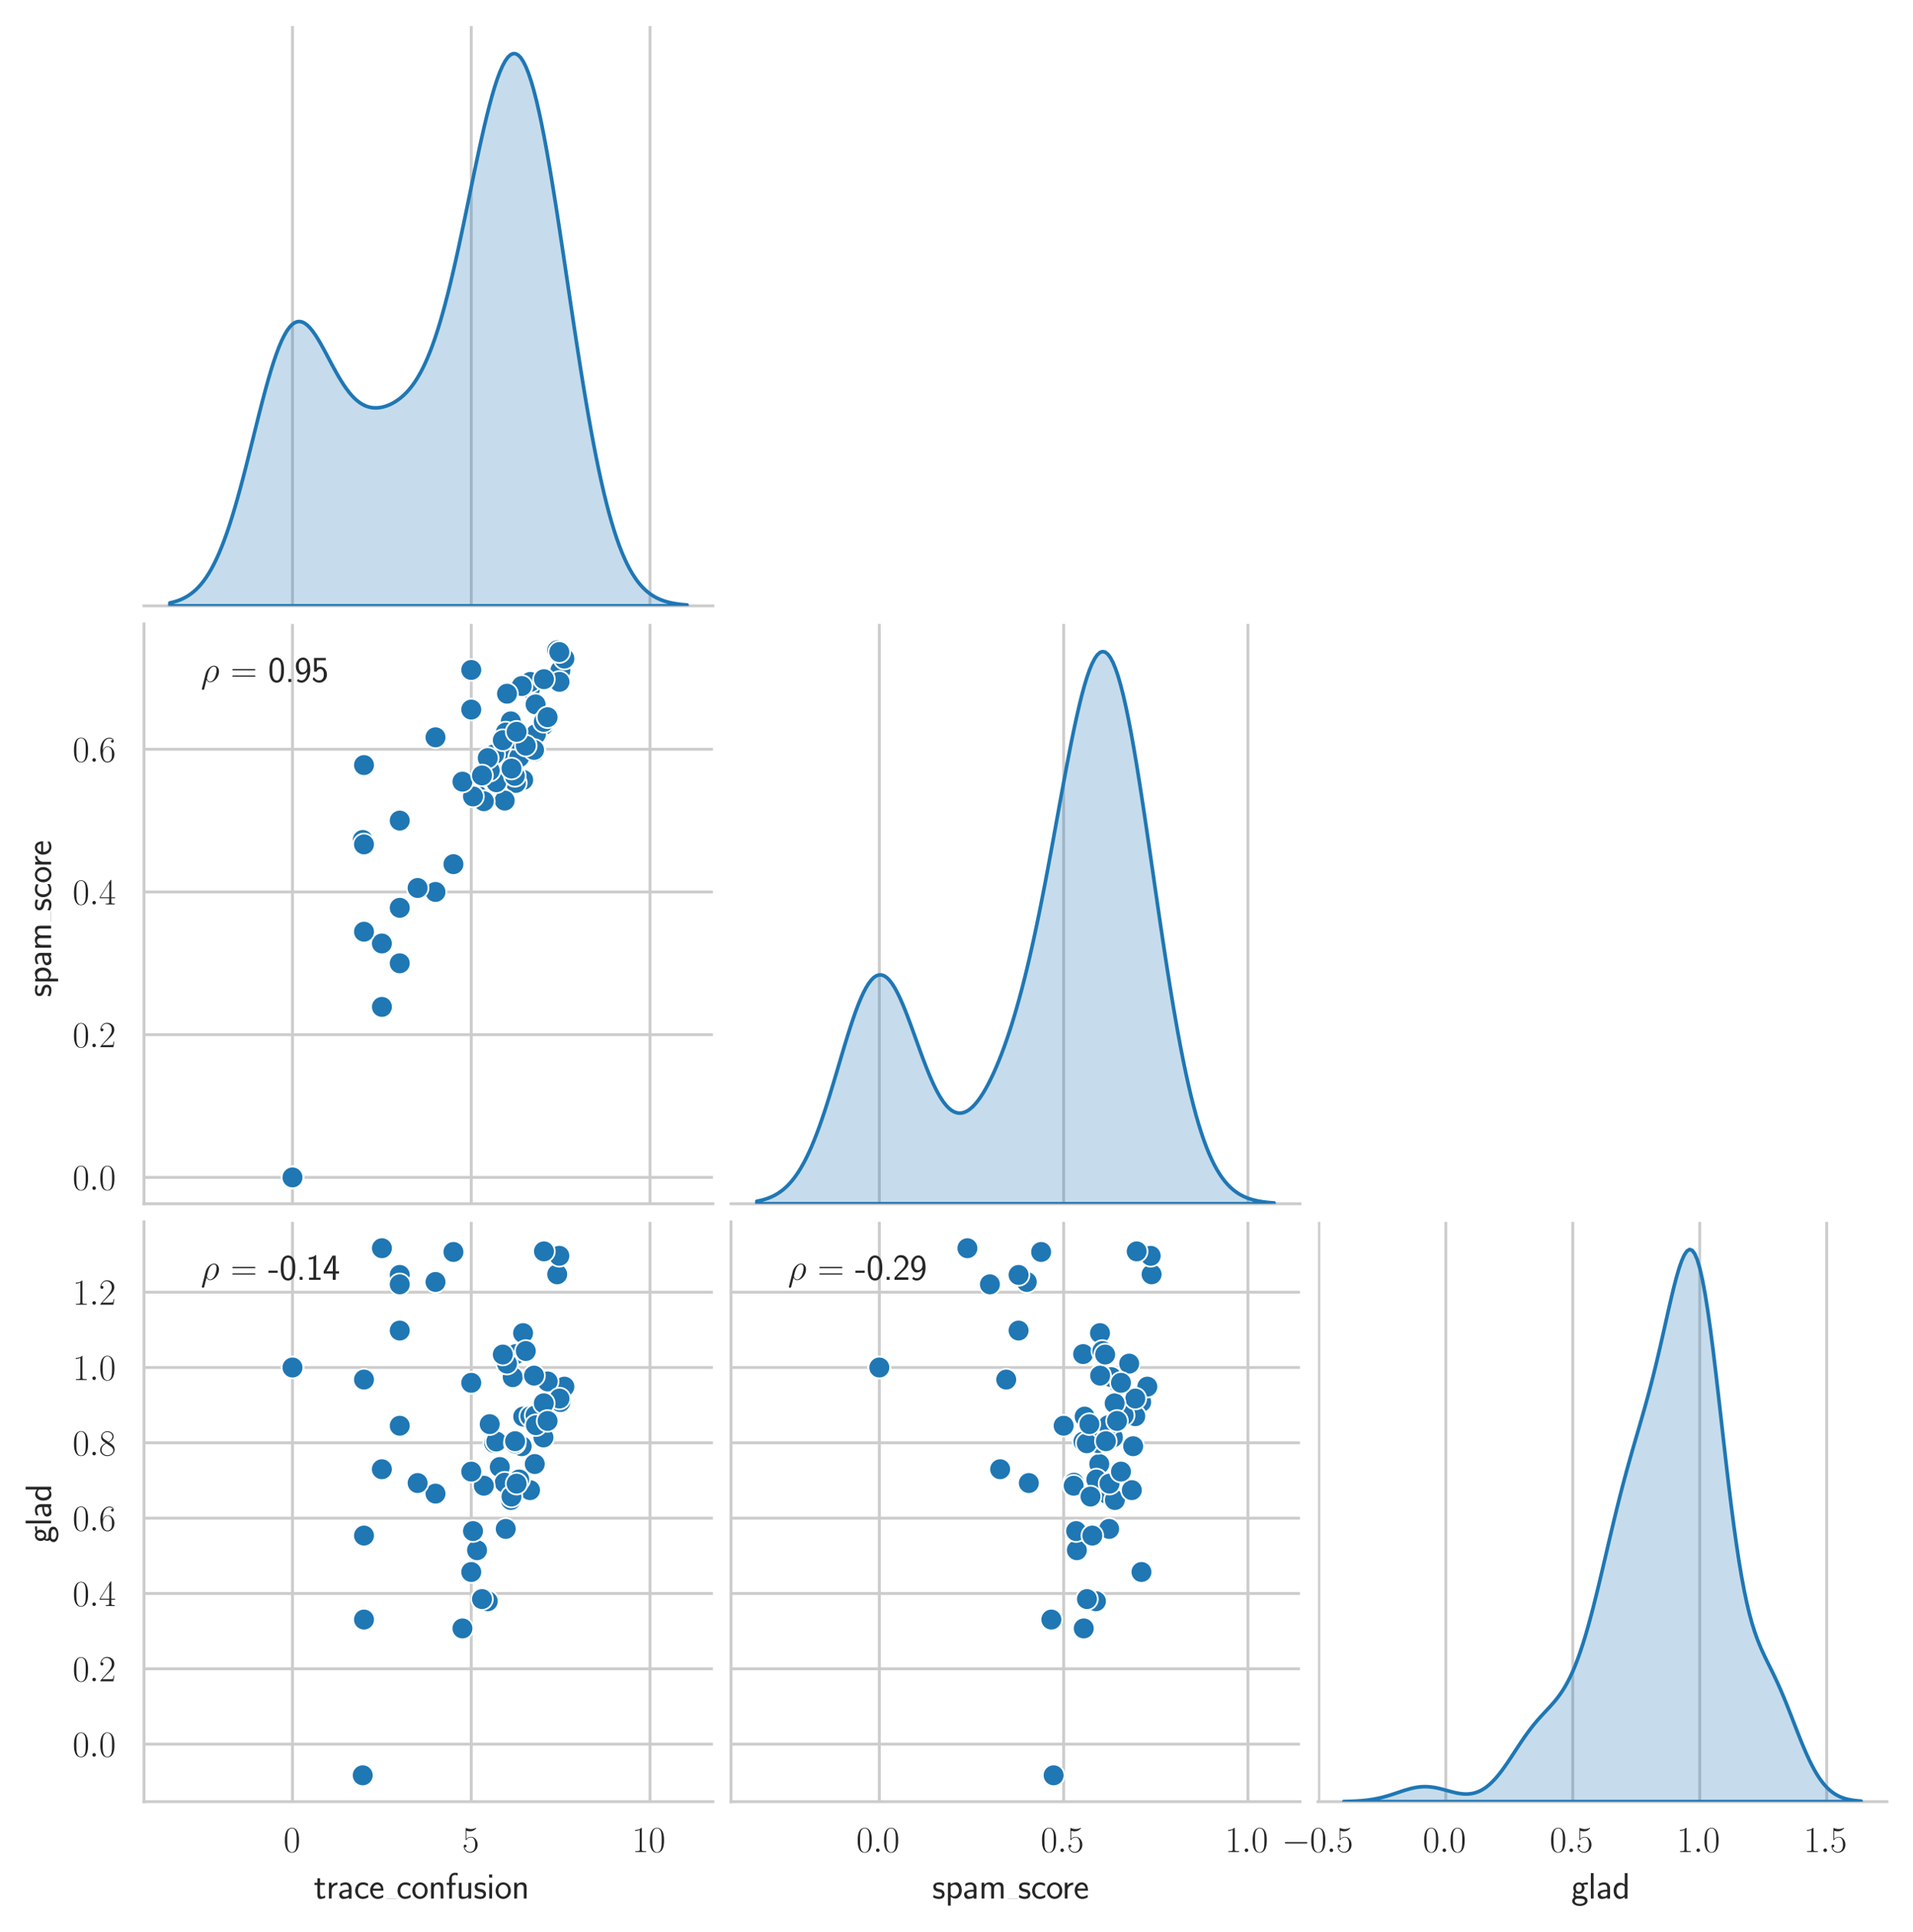 <?xml version="1.0" encoding="utf-8" standalone="no"?>
<!DOCTYPE svg PUBLIC "-//W3C//DTD SVG 1.1//EN"
  "http://www.w3.org/Graphics/SVG/1.1/DTD/svg11.dtd">
<svg xmlns:xlink="http://www.w3.org/1999/xlink" width="528.619pt" height="533.6pt" viewBox="0 0 528.619 533.6" xmlns="http://www.w3.org/2000/svg" version="1.1">
 <defs>
  <style type="text/css">*{stroke-linejoin: round; stroke-linecap: butt}</style>
 </defs>
 <g id="figure_1">
  <g id="patch_1">
   <path d="M 0 533.6 
L 528.619 533.6 
L 528.619 0 
L 0 0 
z
" style="fill: #ffffff"/>
  </g>
  <g id="axes_1">
   <g id="patch_2">
    <path d="M 39.786 167.363 
L 196.997 167.363 
L 196.997 7.2 
L 39.786 7.2 
z
" style="fill: #ffffff"/>
   </g>
   <g id="matplotlib.axis_1">
    <g id="xtick_1">
     <g id="line2d_1">
      <path d="M 80.825 167.363 
L 80.825 7.2 
" clip-path="url(#p51c97c5d38)" style="fill: none; stroke: #cccccc; stroke-width: 0.8; stroke-linecap: round"/>
     </g>
    </g>
    <g id="xtick_2">
     <g id="line2d_2">
      <path d="M 130.221 167.363 
L 130.221 7.2 
" clip-path="url(#p51c97c5d38)" style="fill: none; stroke: #cccccc; stroke-width: 0.8; stroke-linecap: round"/>
     </g>
    </g>
    <g id="xtick_3">
     <g id="line2d_3">
      <path d="M 179.616 167.363 
L 179.616 7.2 
" clip-path="url(#p51c97c5d38)" style="fill: none; stroke: #cccccc; stroke-width: 0.8; stroke-linecap: round"/>
     </g>
    </g>
   </g>
   <g id="patch_3">
    <path d="M 39.786 167.363 
L 196.997 167.363 
" style="fill: none; stroke: #cccccc; stroke-width: 0.8; stroke-linejoin: miter; stroke-linecap: square"/>
   </g>
  </g>
  <g id="axes_2">
   <g id="patch_4">
    <path d="M 39.786 332.526 
L 196.997 332.526 
L 196.997 172.363 
L 39.786 172.363 
z
" style="fill: #ffffff"/>
   </g>
   <g id="matplotlib.axis_2">
    <g id="xtick_4">
     <g id="line2d_4">
      <path d="M 80.825 332.526 
L 80.825 172.363 
" clip-path="url(#pd7d0939060)" style="fill: none; stroke: #cccccc; stroke-width: 0.8; stroke-linecap: round"/>
     </g>
    </g>
    <g id="xtick_5">
     <g id="line2d_5">
      <path d="M 130.221 332.526 
L 130.221 172.363 
" clip-path="url(#pd7d0939060)" style="fill: none; stroke: #cccccc; stroke-width: 0.8; stroke-linecap: round"/>
     </g>
    </g>
    <g id="xtick_6">
     <g id="line2d_6">
      <path d="M 179.616 332.526 
L 179.616 172.363 
" clip-path="url(#pd7d0939060)" style="fill: none; stroke: #cccccc; stroke-width: 0.8; stroke-linecap: round"/>
     </g>
    </g>
   </g>
   <g id="matplotlib.axis_3">
    <g id="ytick_1">
     <g id="line2d_7">
      <path d="M 39.786 325.246 
L 196.997 325.246 
" clip-path="url(#pd7d0939060)" style="fill: none; stroke: #cccccc; stroke-width: 0.8; stroke-linecap: round"/>
     </g>
     <g id="text_1">
      <!-- $\mathdefault{0.0}$ -->
      <g style="fill: #262626" transform="translate(20.056 328.705)scale(0.1 -0.1)">
       <defs>
        <path id="CMR17-30" d="M 2688 2025 
C 2688 2416 2682 3080 2413 3591 
C 2176 4039 1798 4198 1466 4198 
C 1158 4198 768 4058 525 3597 
C 269 3118 243 2524 243 2025 
C 243 1661 250 1106 448 619 
C 723 -39 1216 -128 1466 -128 
C 1760 -128 2208 -7 2470 600 
C 2662 1042 2688 1559 2688 2025 
z
M 1466 -26 
C 1056 -26 813 325 723 812 
C 653 1188 653 1738 653 2096 
C 653 2588 653 2997 736 3387 
C 858 3929 1216 4096 1466 4096 
C 1728 4096 2067 3923 2189 3400 
C 2272 3036 2278 2607 2278 2096 
C 2278 1680 2278 1169 2202 792 
C 2067 95 1690 -26 1466 -26 
z
" transform="scale(0.016)"/>
        <path id="CMMI12-3a" d="M 1178 307 
C 1178 492 1024 619 870 619 
C 685 619 557 466 557 313 
C 557 128 710 0 864 0 
C 1050 0 1178 153 1178 307 
z
" transform="scale(0.016)"/>
       </defs>
       <use xlink:href="#CMR17-30" transform="scale(0.996)"/>
       <use xlink:href="#CMMI12-3a" transform="translate(45.69 0)scale(0.996)"/>
       <use xlink:href="#CMR17-30" transform="translate(72.788 0)scale(0.996)"/>
      </g>
     </g>
    </g>
    <g id="ytick_2">
     <g id="line2d_8">
      <path d="M 39.786 285.819 
L 196.997 285.819 
" clip-path="url(#pd7d0939060)" style="fill: none; stroke: #cccccc; stroke-width: 0.8; stroke-linecap: round"/>
     </g>
     <g id="text_2">
      <!-- $\mathdefault{0.2}$ -->
      <g style="fill: #262626" transform="translate(20.056 289.278)scale(0.1 -0.1)">
       <defs>
        <path id="CMR17-32" d="M 2669 989 
L 2554 989 
C 2490 536 2438 459 2413 420 
C 2381 369 1920 369 1830 369 
L 602 369 
C 832 619 1280 1072 1824 1597 
C 2214 1967 2669 2402 2669 3035 
C 2669 3790 2067 4224 1395 4224 
C 691 4224 262 3604 262 3030 
C 262 2780 448 2748 525 2748 
C 589 2748 781 2787 781 3010 
C 781 3207 614 3264 525 3264 
C 486 3264 448 3258 422 3245 
C 544 3790 915 4058 1306 4058 
C 1862 4058 2227 3617 2227 3035 
C 2227 2479 1901 2000 1536 1584 
L 262 146 
L 262 0 
L 2515 0 
L 2669 989 
z
" transform="scale(0.016)"/>
       </defs>
       <use xlink:href="#CMR17-30" transform="scale(0.996)"/>
       <use xlink:href="#CMMI12-3a" transform="translate(45.69 0)scale(0.996)"/>
       <use xlink:href="#CMR17-32" transform="translate(72.788 0)scale(0.996)"/>
      </g>
     </g>
    </g>
    <g id="ytick_3">
     <g id="line2d_9">
      <path d="M 39.786 246.392 
L 196.997 246.392 
" clip-path="url(#pd7d0939060)" style="fill: none; stroke: #cccccc; stroke-width: 0.8; stroke-linecap: round"/>
     </g>
     <g id="text_3">
      <!-- $\mathdefault{0.4}$ -->
      <g style="fill: #262626" transform="translate(20.056 249.851)scale(0.1 -0.1)">
       <defs>
        <path id="CMR17-34" d="M 2150 4122 
C 2150 4256 2144 4256 2029 4256 
L 128 1254 
L 128 1088 
L 1779 1088 
L 1779 457 
C 1779 224 1766 160 1318 160 
L 1197 160 
L 1197 0 
C 1402 0 1747 0 1965 0 
C 2182 0 2528 0 2733 0 
L 2733 160 
L 2611 160 
C 2163 160 2150 224 2150 457 
L 2150 1088 
L 2803 1088 
L 2803 1254 
L 2150 1254 
L 2150 4122 
z
M 1798 3703 
L 1798 1254 
L 256 1254 
L 1798 3703 
z
" transform="scale(0.016)"/>
       </defs>
       <use xlink:href="#CMR17-30" transform="scale(0.996)"/>
       <use xlink:href="#CMMI12-3a" transform="translate(45.69 0)scale(0.996)"/>
       <use xlink:href="#CMR17-34" transform="translate(72.788 0)scale(0.996)"/>
      </g>
     </g>
    </g>
    <g id="ytick_4">
     <g id="line2d_10">
      <path d="M 39.786 206.965 
L 196.997 206.965 
" clip-path="url(#pd7d0939060)" style="fill: none; stroke: #cccccc; stroke-width: 0.8; stroke-linecap: round"/>
     </g>
     <g id="text_4">
      <!-- $\mathdefault{0.6}$ -->
      <g style="fill: #262626" transform="translate(20.056 210.424)scale(0.1 -0.1)">
       <defs>
        <path id="CMR17-36" d="M 678 2176 
C 678 3690 1395 4032 1811 4032 
C 1946 4032 2272 4009 2400 3776 
C 2298 3776 2106 3776 2106 3553 
C 2106 3381 2246 3323 2336 3323 
C 2394 3323 2566 3348 2566 3560 
C 2566 3954 2246 4179 1805 4179 
C 1043 4179 243 3390 243 1984 
C 243 253 966 -128 1478 -128 
C 2099 -128 2688 427 2688 1283 
C 2688 2081 2170 2662 1517 2662 
C 1126 2662 838 2407 678 1960 
L 678 2176 
z
M 1478 25 
C 691 25 691 1200 691 1436 
C 691 1896 909 2560 1504 2560 
C 1613 2560 1926 2560 2138 2120 
C 2253 1870 2253 1609 2253 1289 
C 2253 944 2253 690 2118 434 
C 1978 171 1773 25 1478 25 
z
" transform="scale(0.016)"/>
       </defs>
       <use xlink:href="#CMR17-30" transform="scale(0.996)"/>
       <use xlink:href="#CMMI12-3a" transform="translate(45.69 0)scale(0.996)"/>
       <use xlink:href="#CMR17-36" transform="translate(72.788 0)scale(0.996)"/>
      </g>
     </g>
    </g>
    <g id="text_5">
     <!-- spam_score -->
     <g style="fill: #262626" transform="translate(14.118 275.464)rotate(-90)scale(0.1 -0.1)">
      <defs>
       <path id="CMSS17-73" d="M 2061 2627 
C 1683 2807 1389 2807 1197 2807 
C 742 2807 198 2648 198 2003 
C 198 1359 902 1218 1094 1179 
C 1389 1122 1715 1058 1715 740 
C 1715 337 1254 337 1171 337 
C 915 337 563 407 243 638 
L 166 210 
C 531 0 883 -64 1178 -64 
C 1965 -64 2163 416 2163 781 
C 2163 1094 1984 1305 1862 1401 
C 1651 1568 1574 1587 1050 1696 
C 960 1709 646 1779 646 2066 
C 646 2432 1050 2432 1139 2432 
C 1555 2432 1811 2303 1984 2208 
L 2061 2627 
z
" transform="scale(0.016)"/>
       <path id="CMSS17-70" d="M 966 333 
C 1178 129 1466 -5 1773 -5 
C 2368 -5 2880 603 2880 1412 
C 2880 2159 2496 2816 1946 2816 
C 1626 2816 1242 2702 954 2472 
L 954 2765 
L 480 2765 
L 480 -1216 
L 966 -1216 
L 966 333 
z
M 966 2100 
C 1018 2176 1235 2415 1587 2415 
C 2035 2415 2394 1960 2394 1412 
C 2394 787 1958 384 1530 384 
C 1402 384 1267 415 1139 523 
C 966 674 966 768 966 857 
L 966 2100 
z
" transform="scale(0.016)"/>
       <path id="CMSS17-61" d="M 2406 1791 
C 2406 2392 1978 2808 1402 2808 
C 1120 2808 813 2757 461 2553 
L 499 2135 
C 659 2248 934 2432 1395 2432 
C 1722 2432 1920 2180 1920 1782 
L 1920 1536 
C 896 1536 256 1238 256 726 
C 256 461 416 -64 947 -64 
C 1043 -64 1562 -64 1933 217 
L 1933 -19 
L 2406 -19 
L 2406 1791 
z
M 1920 816 
C 1920 701 1920 548 1728 434 
C 1562 325 1350 325 1261 325 
C 941 325 723 511 723 744 
C 723 1211 1722 1211 1920 1211 
L 1920 816 
z
" transform="scale(0.016)"/>
       <path id="CMSS17-6d" d="M 4288 1877 
C 4288 2308 4179 2816 3462 2816 
C 2982 2816 2694 2516 2566 2331 
C 2451 2670 2182 2816 1798 2816 
C 1363 2816 1088 2568 941 2389 
L 941 2758 
L 474 2758 
L 474 0 
L 960 0 
L 960 1559 
C 960 1939 1101 2428 1555 2428 
C 2138 2428 2138 2016 2138 1829 
L 2138 0 
L 2624 0 
L 2624 1559 
C 2624 1939 2765 2428 3219 2428 
C 3802 2428 3802 2016 3802 1829 
L 3802 0 
L 4288 0 
L 4288 1877 
z
" transform="scale(0.016)"/>
       <path id="CMSS17-63" d="M 2464 2541 
C 2464 2585 2170 2714 2093 2739 
C 1882 2816 1613 2816 1542 2816 
C 710 2816 211 2093 211 1363 
C 211 595 768 -64 1517 -64 
C 1946 -64 2253 76 2502 242 
L 2464 664 
C 2189 453 1869 337 1523 337 
C 1024 337 698 774 698 1369 
C 698 1831 909 2414 1549 2414 
C 1901 2414 2099 2343 2394 2145 
L 2464 2541 
z
" transform="scale(0.016)"/>
       <path id="CMSS17-6f" d="M 2829 1356 
C 2829 2176 2221 2816 1504 2816 
C 768 2816 173 2157 173 1356 
C 173 544 787 -64 1498 -64 
C 2227 -64 2829 563 2829 1356 
z
M 1504 337 
C 1050 337 659 709 659 1408 
C 659 2151 1114 2427 1498 2427 
C 1914 2427 2342 2126 2342 1408 
C 2342 683 1926 337 1504 337 
z
" transform="scale(0.016)"/>
       <path id="CMSS17-72" d="M 954 1363 
C 954 1965 1395 2368 1958 2368 
L 1958 2789 
C 1549 2789 1165 2585 934 2253 
L 934 2758 
L 480 2758 
L 480 0 
L 954 0 
L 954 1363 
z
" transform="scale(0.016)"/>
       <path id="CMSS17-65" d="M 2502 1377 
C 2502 1590 2490 2003 2285 2345 
C 2061 2713 1696 2816 1421 2816 
C 755 2816 192 2188 192 1375 
C 192 582 774 -64 1510 -64 
C 1798 -64 2150 19 2470 248 
C 2470 274 2458 414 2451 420 
C 2451 433 2432 630 2432 656 
C 2125 407 1773 325 1517 325 
C 1107 325 666 667 646 1377 
L 2502 1377 
z
M 698 1728 
C 781 2084 1062 2421 1421 2421 
C 1517 2421 1965 2421 2080 1728 
L 698 1728 
z
" transform="scale(0.016)"/>
      </defs>
      <use xlink:href="#CMSS17-73" transform="scale(0.996)"/>
      <use xlink:href="#CMSS17-70" transform="translate(35.914 0)scale(0.996)"/>
      <use xlink:href="#CMSS17-61" transform="translate(84.118 0)scale(0.996)"/>
      <use xlink:href="#CMSS17-6d" transform="translate(129.04 0)scale(0.996)"/>
      <use xlink:href="#CMSS17-73" transform="translate(236.997 0)scale(0.996)"/>
      <use xlink:href="#CMSS17-63" transform="translate(272.911 0)scale(0.996)"/>
      <use xlink:href="#CMSS17-6f" transform="translate(314.55 0)scale(0.996)"/>
      <use xlink:href="#CMSS17-72" transform="translate(358.791 0)scale(0.996)"/>
      <use xlink:href="#CMSS17-65" transform="translate(390.7 0)scale(0.996)"/>
      <path d="M 208.891 0 
L 236.997 0 
L 236.997 0.399 
L 208.891 0.399 
L 208.891 0 
z
"/>
     </g>
    </g>
   </g>
   <g id="PathCollection_1">
    <defs>
     <path id="mf45b5a39f6" d="M 0 3 
C 0.796 3 1.559 2.684 2.121 2.121 
C 2.684 1.559 3 0.796 3 0 
C 3 -0.796 2.684 -1.559 2.121 -2.121 
C 1.559 -2.684 0.796 -3 0 -3 
C -0.796 -3 -1.559 -2.684 -2.121 -2.121 
C -2.684 -1.559 -3 -0.796 -3 0 
C -3 0.796 -2.684 1.559 -2.121 2.121 
C -1.559 2.684 -0.796 3 0 3 
z
" style="stroke: #ffffff; stroke-width: 0.48"/>
    </defs>
    <g clip-path="url(#pd7d0939060)">
     <use xlink:href="#mf45b5a39f6" x="80.825" y="325.246" style="fill: #1f77b4; stroke: #ffffff; stroke-width: 0.48"/>
     <use xlink:href="#mf45b5a39f6" x="154.849" y="185.204" style="fill: #1f77b4; stroke: #ffffff; stroke-width: 0.48"/>
     <use xlink:href="#mf45b5a39f6" x="80.825" y="325.246" style="fill: #1f77b4; stroke: #ffffff; stroke-width: 0.48"/>
     <use xlink:href="#mf45b5a39f6" x="120.34" y="203.674" style="fill: #1f77b4; stroke: #ffffff; stroke-width: 0.48"/>
     <use xlink:href="#mf45b5a39f6" x="144.58" y="215.442" style="fill: #1f77b4; stroke: #ffffff; stroke-width: 0.48"/>
     <use xlink:href="#mf45b5a39f6" x="138.104" y="207.936" style="fill: #1f77b4; stroke: #ffffff; stroke-width: 0.48"/>
     <use xlink:href="#mf45b5a39f6" x="155.957" y="181.924" style="fill: #1f77b4; stroke: #ffffff; stroke-width: 0.48"/>
     <use xlink:href="#mf45b5a39f6" x="144.545" y="207.232" style="fill: #1f77b4; stroke: #ffffff; stroke-width: 0.48"/>
     <use xlink:href="#mf45b5a39f6" x="151.344" y="198.186" style="fill: #1f77b4; stroke: #ffffff; stroke-width: 0.48"/>
     <use xlink:href="#mf45b5a39f6" x="141.681" y="201.141" style="fill: #1f77b4; stroke: #ffffff; stroke-width: 0.48"/>
     <use xlink:href="#mf45b5a39f6" x="150.173" y="200.33" style="fill: #1f77b4; stroke: #ffffff; stroke-width: 0.48"/>
     <use xlink:href="#mf45b5a39f6" x="142.555" y="216.266" style="fill: #1f77b4; stroke: #ffffff; stroke-width: 0.48"/>
     <use xlink:href="#mf45b5a39f6" x="147.775" y="207.622" style="fill: #1f77b4; stroke: #ffffff; stroke-width: 0.48"/>
     <use xlink:href="#mf45b5a39f6" x="139.466" y="221.152" style="fill: #1f77b4; stroke: #ffffff; stroke-width: 0.48"/>
     <use xlink:href="#mf45b5a39f6" x="141.154" y="199.272" style="fill: #1f77b4; stroke: #ffffff; stroke-width: 0.48"/>
     <use xlink:href="#mf45b5a39f6" x="146.466" y="190.218" style="fill: #1f77b4; stroke: #ffffff; stroke-width: 0.48"/>
     <use xlink:href="#mf45b5a39f6" x="146.541" y="188.373" style="fill: #1f77b4; stroke: #ffffff; stroke-width: 0.48"/>
     <use xlink:href="#mf45b5a39f6" x="148.001" y="194.581" style="fill: #1f77b4; stroke: #ffffff; stroke-width: 0.48"/>
     <use xlink:href="#mf45b5a39f6" x="153.971" y="179.643" style="fill: #1f77b4; stroke: #ffffff; stroke-width: 0.48"/>
     <use xlink:href="#mf45b5a39f6" x="143.474" y="209.177" style="fill: #1f77b4; stroke: #ffffff; stroke-width: 0.48"/>
     <use xlink:href="#mf45b5a39f6" x="154.6" y="188.352" style="fill: #1f77b4; stroke: #ffffff; stroke-width: 0.48"/>
     <use xlink:href="#mf45b5a39f6" x="148.09" y="202.793" style="fill: #1f77b4; stroke: #ffffff; stroke-width: 0.48"/>
     <use xlink:href="#mf45b5a39f6" x="147.58" y="207.154" style="fill: #1f77b4; stroke: #ffffff; stroke-width: 0.48"/>
     <use xlink:href="#mf45b5a39f6" x="150.27" y="199.396" style="fill: #1f77b4; stroke: #ffffff; stroke-width: 0.48"/>
     <use xlink:href="#mf45b5a39f6" x="131.82" y="219.606" style="fill: #1f77b4; stroke: #ffffff; stroke-width: 0.48"/>
     <use xlink:href="#mf45b5a39f6" x="139.754" y="202.35" style="fill: #1f77b4; stroke: #ffffff; stroke-width: 0.48"/>
     <use xlink:href="#mf45b5a39f6" x="136.549" y="208.369" style="fill: #1f77b4; stroke: #ffffff; stroke-width: 0.48"/>
     <use xlink:href="#mf45b5a39f6" x="151.313" y="198.129" style="fill: #1f77b4; stroke: #ffffff; stroke-width: 0.48"/>
     <use xlink:href="#mf45b5a39f6" x="125.299" y="238.717" style="fill: #1f77b4; stroke: #ffffff; stroke-width: 0.48"/>
     <use xlink:href="#mf45b5a39f6" x="133.7" y="221.326" style="fill: #1f77b4; stroke: #ffffff; stroke-width: 0.48"/>
     <use xlink:href="#mf45b5a39f6" x="137.143" y="216.089" style="fill: #1f77b4; stroke: #ffffff; stroke-width: 0.48"/>
     <use xlink:href="#mf45b5a39f6" x="105.523" y="260.629" style="fill: #1f77b4; stroke: #ffffff; stroke-width: 0.48"/>
     <use xlink:href="#mf45b5a39f6" x="130.706" y="220.006" style="fill: #1f77b4; stroke: #ffffff; stroke-width: 0.48"/>
     <use xlink:href="#mf45b5a39f6" x="100.583" y="211.346" style="fill: #1f77b4; stroke: #ffffff; stroke-width: 0.48"/>
     <use xlink:href="#mf45b5a39f6" x="144.16" y="189.506" style="fill: #1f77b4; stroke: #ffffff; stroke-width: 0.48"/>
     <use xlink:href="#mf45b5a39f6" x="142.265" y="214.326" style="fill: #1f77b4; stroke: #ffffff; stroke-width: 0.48"/>
     <use xlink:href="#mf45b5a39f6" x="154.555" y="180.124" style="fill: #1f77b4; stroke: #ffffff; stroke-width: 0.48"/>
     <use xlink:href="#mf45b5a39f6" x="142.333" y="204.095" style="fill: #1f77b4; stroke: #ffffff; stroke-width: 0.48"/>
     <use xlink:href="#mf45b5a39f6" x="140.1" y="191.633" style="fill: #1f77b4; stroke: #ffffff; stroke-width: 0.48"/>
     <use xlink:href="#mf45b5a39f6" x="141.337" y="212.308" style="fill: #1f77b4; stroke: #ffffff; stroke-width: 0.48"/>
     <use xlink:href="#mf45b5a39f6" x="150.311" y="187.618" style="fill: #1f77b4; stroke: #ffffff; stroke-width: 0.48"/>
     <use xlink:href="#mf45b5a39f6" x="135.322" y="212.906" style="fill: #1f77b4; stroke: #ffffff; stroke-width: 0.48"/>
     <use xlink:href="#mf45b5a39f6" x="145.295" y="205.972" style="fill: #1f77b4; stroke: #ffffff; stroke-width: 0.48"/>
     <use xlink:href="#mf45b5a39f6" x="138.939" y="204.477" style="fill: #1f77b4; stroke: #ffffff; stroke-width: 0.48"/>
     <use xlink:href="#mf45b5a39f6" x="127.789" y="215.925" style="fill: #1f77b4; stroke: #ffffff; stroke-width: 0.48"/>
     <use xlink:href="#mf45b5a39f6" x="100.236" y="232.029" style="fill: #1f77b4; stroke: #ffffff; stroke-width: 0.48"/>
     <use xlink:href="#mf45b5a39f6" x="142.753" y="202.144" style="fill: #1f77b4; stroke: #ffffff; stroke-width: 0.48"/>
     <use xlink:href="#mf45b5a39f6" x="134.784" y="209.403" style="fill: #1f77b4; stroke: #ffffff; stroke-width: 0.48"/>
     <use xlink:href="#mf45b5a39f6" x="133.192" y="214.208" style="fill: #1f77b4; stroke: #ffffff; stroke-width: 0.48"/>
     <use xlink:href="#mf45b5a39f6" x="80.825" y="325.246" style="fill: #1f77b4; stroke: #ffffff; stroke-width: 0.48"/>
     <use xlink:href="#mf45b5a39f6" x="130.221" y="196.013" style="fill: #1f77b4; stroke: #ffffff; stroke-width: 0.48"/>
     <use xlink:href="#mf45b5a39f6" x="120.341" y="246.392" style="fill: #1f77b4; stroke: #ffffff; stroke-width: 0.48"/>
     <use xlink:href="#mf45b5a39f6" x="130.221" y="185.061" style="fill: #1f77b4; stroke: #ffffff; stroke-width: 0.48"/>
     <use xlink:href="#mf45b5a39f6" x="110.462" y="250.773" style="fill: #1f77b4; stroke: #ffffff; stroke-width: 0.48"/>
     <use xlink:href="#mf45b5a39f6" x="130.221" y="196.013" style="fill: #1f77b4; stroke: #ffffff; stroke-width: 0.48"/>
     <use xlink:href="#mf45b5a39f6" x="100.583" y="233.25" style="fill: #1f77b4; stroke: #ffffff; stroke-width: 0.48"/>
     <use xlink:href="#mf45b5a39f6" x="80.825" y="325.246" style="fill: #1f77b4; stroke: #ffffff; stroke-width: 0.48"/>
     <use xlink:href="#mf45b5a39f6" x="80.825" y="325.246" style="fill: #1f77b4; stroke: #ffffff; stroke-width: 0.48"/>
     <use xlink:href="#mf45b5a39f6" x="110.462" y="266.105" style="fill: #1f77b4; stroke: #ffffff; stroke-width: 0.48"/>
     <use xlink:href="#mf45b5a39f6" x="115.402" y="245.297" style="fill: #1f77b4; stroke: #ffffff; stroke-width: 0.48"/>
     <use xlink:href="#mf45b5a39f6" x="105.54" y="278.145" style="fill: #1f77b4; stroke: #ffffff; stroke-width: 0.48"/>
     <use xlink:href="#mf45b5a39f6" x="110.462" y="250.773" style="fill: #1f77b4; stroke: #ffffff; stroke-width: 0.48"/>
     <use xlink:href="#mf45b5a39f6" x="80.825" y="325.246" style="fill: #1f77b4; stroke: #ffffff; stroke-width: 0.48"/>
     <use xlink:href="#mf45b5a39f6" x="110.462" y="226.679" style="fill: #1f77b4; stroke: #ffffff; stroke-width: 0.48"/>
     <use xlink:href="#mf45b5a39f6" x="80.825" y="325.246" style="fill: #1f77b4; stroke: #ffffff; stroke-width: 0.48"/>
     <use xlink:href="#mf45b5a39f6" x="80.825" y="325.246" style="fill: #1f77b4; stroke: #ffffff; stroke-width: 0.48"/>
     <use xlink:href="#mf45b5a39f6" x="80.825" y="325.246" style="fill: #1f77b4; stroke: #ffffff; stroke-width: 0.48"/>
     <use xlink:href="#mf45b5a39f6" x="100.583" y="257.375" style="fill: #1f77b4; stroke: #ffffff; stroke-width: 0.48"/>
     <use xlink:href="#mf45b5a39f6" x="80.825" y="325.246" style="fill: #1f77b4; stroke: #ffffff; stroke-width: 0.48"/>
     <use xlink:href="#mf45b5a39f6" x="80.825" y="325.246" style="fill: #1f77b4; stroke: #ffffff; stroke-width: 0.48"/>
     <use xlink:href="#mf45b5a39f6" x="80.825" y="325.246" style="fill: #1f77b4; stroke: #ffffff; stroke-width: 0.48"/>
     <use xlink:href="#mf45b5a39f6" x="80.825" y="325.246" style="fill: #1f77b4; stroke: #ffffff; stroke-width: 0.48"/>
     <use xlink:href="#mf45b5a39f6" x="80.825" y="325.246" style="fill: #1f77b4; stroke: #ffffff; stroke-width: 0.48"/>
     <use xlink:href="#mf45b5a39f6" x="80.825" y="325.246" style="fill: #1f77b4; stroke: #ffffff; stroke-width: 0.48"/>
     <use xlink:href="#mf45b5a39f6" x="80.825" y="325.246" style="fill: #1f77b4; stroke: #ffffff; stroke-width: 0.48"/>
     <use xlink:href="#mf45b5a39f6" x="80.825" y="325.246" style="fill: #1f77b4; stroke: #ffffff; stroke-width: 0.48"/>
     <use xlink:href="#mf45b5a39f6" x="80.825" y="325.246" style="fill: #1f77b4; stroke: #ffffff; stroke-width: 0.48"/>
    </g>
   </g>
   <g id="patch_5">
    <path d="M 39.786 332.526 
L 39.786 172.363 
" style="fill: none; stroke: #cccccc; stroke-width: 0.8; stroke-linejoin: miter; stroke-linecap: square"/>
   </g>
   <g id="patch_6">
    <path d="M 39.786 332.526 
L 196.997 332.526 
" style="fill: none; stroke: #cccccc; stroke-width: 0.8; stroke-linejoin: miter; stroke-linecap: square"/>
   </g>
   <g id="text_6">
    <!-- $\rho$ = 0.95 -->
    <g style="fill: #262626" transform="translate(55.507 188.379)scale(0.1 -0.1)">
     <defs>
      <path id="CMMI12-1a" d="M 198 -1107 
C 192 -1139 179 -1177 179 -1216 
C 179 -1312 256 -1376 352 -1376 
C 448 -1376 538 -1312 576 -1222 
C 602 -1164 781 -397 986 390 
C 1114 70 1350 -64 1600 -64 
C 2323 -64 3142 830 3142 1795 
C 3142 2478 2726 2816 2285 2816 
C 1722 2816 1037 2235 826 1385 
L 198 -1107 
z
M 1594 64 
C 1158 64 1050 569 1050 645 
C 1050 684 1210 1295 1229 1391 
C 1555 2670 2182 2670 2278 2670 
C 2566 2670 2726 2410 2726 2036 
C 2726 1712 2554 1084 2445 819 
C 2253 381 1920 64 1594 64 
z
" transform="scale(0.016)"/>
      <path id="CMSS17-3d" d="M 4147 2017 
C 4243 2017 4339 2017 4339 2125 
C 4339 2240 4230 2240 4122 2240 
L 550 2240 
C 442 2240 333 2240 333 2125 
C 333 2017 429 2017 525 2017 
L 4147 2017 
z
M 4122 896 
C 4230 896 4339 896 4339 1011 
C 4339 1119 4243 1119 4147 1119 
L 525 1119 
C 429 1119 333 1119 333 1011 
C 333 896 442 896 550 896 
L 4122 896 
z
" transform="scale(0.016)"/>
      <path id="CMSS17-30" d="M 2758 2044 
C 2758 2405 2752 3077 2490 3596 
C 2227 4096 1805 4229 1504 4229 
C 1069 4229 698 3975 506 3570 
C 301 3146 243 2709 243 2044 
C 243 1589 262 1031 493 543 
C 755 5 1197 -128 1498 -128 
C 1894 -128 2278 81 2496 518 
C 2720 974 2758 1474 2758 2044 
z
M 1498 261 
C 1011 261 864 811 819 995 
C 742 1310 730 1614 730 2114 
C 730 2506 730 2948 851 3297 
C 998 3701 1254 3840 1498 3840 
C 1971 3840 2125 3372 2176 3208 
C 2272 2873 2272 2481 2272 2114 
C 2272 1526 2272 261 1498 261 
z
" transform="scale(0.016)"/>
      <path id="CMSS17-2e" d="M 1088 510 
L 576 510 
L 576 0 
L 1088 0 
L 1088 510 
z
" transform="scale(0.016)"/>
      <path id="CMSS17-39" d="M 435 174 
C 614 21 845 -128 1235 -128 
C 2010 -128 2752 721 2752 2095 
C 2752 3932 1952 4229 1523 4229 
C 1094 4229 819 4041 582 3741 
C 301 3397 250 3090 250 2733 
C 250 2307 326 2045 506 1745 
C 749 1357 973 1275 1222 1275 
C 1600 1275 1978 1459 2234 1776 
C 2189 902 1798 267 1235 267 
C 1005 267 819 339 634 516 
L 435 174 
z
M 2214 2746 
C 2221 2703 2221 2622 2221 2596 
C 2221 2074 1914 1664 1466 1664 
C 1171 1664 1018 1813 902 2006 
C 762 2249 755 2485 755 2733 
C 755 2976 755 3244 934 3511 
C 1069 3703 1235 3840 1523 3840 
C 2112 3840 2208 3000 2214 2746 
z
" transform="scale(0.016)"/>
      <path id="CMSS17-35" d="M 934 3752 
L 2502 3752 
L 2502 4160 
L 467 4160 
L 467 1781 
L 896 1781 
C 1011 2046 1248 2240 1555 2240 
C 1843 2240 2163 1989 2163 1266 
C 2163 493 1709 267 1376 267 
C 966 267 589 512 422 851 
L 218 499 
C 512 49 992 -128 1376 -128 
C 2118 -128 2701 497 2701 1253 
C 2701 2030 2182 2629 1562 2629 
C 1338 2629 1120 2553 934 2399 
L 934 3752 
z
" transform="scale(0.016)"/>
     </defs>
     <use xlink:href="#CMMI12-1a" transform="scale(0.996)"/>
     <use xlink:href="#CMSS17-3d" transform="translate(81.543 0)scale(0.996)"/>
     <use xlink:href="#CMSS17-30" transform="translate(185.641 0)scale(0.996)"/>
     <use xlink:href="#CMSS17-2e" transform="translate(232.484 0)scale(0.996)"/>
     <use xlink:href="#CMSS17-39" transform="translate(258.508 0)scale(0.996)"/>
     <use xlink:href="#CMSS17-35" transform="translate(305.352 0)scale(0.996)"/>
    </g>
   </g>
  </g>
  <g id="axes_3">
   <g id="patch_7">
    <path d="M 201.997 332.526 
L 359.208 332.526 
L 359.208 172.363 
L 201.997 172.363 
z
" style="fill: #ffffff"/>
   </g>
   <g id="matplotlib.axis_4">
    <g id="xtick_7">
     <g id="line2d_11">
      <path d="M 242.984 332.526 
L 242.984 172.363 
" clip-path="url(#p353969f9de)" style="fill: none; stroke: #cccccc; stroke-width: 0.8; stroke-linecap: round"/>
     </g>
    </g>
    <g id="xtick_8">
     <g id="line2d_12">
      <path d="M 293.916 332.526 
L 293.916 172.363 
" clip-path="url(#p353969f9de)" style="fill: none; stroke: #cccccc; stroke-width: 0.8; stroke-linecap: round"/>
     </g>
    </g>
    <g id="xtick_9">
     <g id="line2d_13">
      <path d="M 344.849 332.526 
L 344.849 172.363 
" clip-path="url(#p353969f9de)" style="fill: none; stroke: #cccccc; stroke-width: 0.8; stroke-linecap: round"/>
     </g>
    </g>
   </g>
   <g id="patch_8">
    <path d="M 201.997 332.526 
L 359.208 332.526 
" style="fill: none; stroke: #cccccc; stroke-width: 0.8; stroke-linejoin: miter; stroke-linecap: square"/>
   </g>
  </g>
  <g id="axes_4">
   <g id="patch_9">
    <path d="M 39.786 497.689 
L 196.997 497.689 
L 196.997 337.526 
L 39.786 337.526 
z
" style="fill: #ffffff"/>
   </g>
   <g id="matplotlib.axis_5">
    <g id="xtick_10">
     <g id="line2d_14">
      <path d="M 80.825 497.689 
L 80.825 337.526 
" clip-path="url(#pbadbe6380a)" style="fill: none; stroke: #cccccc; stroke-width: 0.8; stroke-linecap: round"/>
     </g>
     <g id="text_7">
      <!-- $\mathdefault{0}$ -->
      <g style="fill: #262626" transform="translate(78.335 511.607)scale(0.1 -0.1)">
       <use xlink:href="#CMR17-30" transform="scale(0.996)"/>
      </g>
     </g>
    </g>
    <g id="xtick_11">
     <g id="line2d_15">
      <path d="M 130.221 497.689 
L 130.221 337.526 
" clip-path="url(#pbadbe6380a)" style="fill: none; stroke: #cccccc; stroke-width: 0.8; stroke-linecap: round"/>
     </g>
     <g id="text_8">
      <!-- $\mathdefault{5}$ -->
      <g style="fill: #262626" transform="translate(127.73 511.607)scale(0.1 -0.1)">
       <defs>
        <path id="CMR17-35" d="M 730 3692 
C 794 3666 1056 3584 1325 3584 
C 1920 3584 2246 3911 2432 4100 
C 2432 4157 2432 4192 2394 4192 
C 2387 4192 2374 4192 2323 4163 
C 2099 4058 1837 3973 1517 3973 
C 1325 3973 1037 3999 723 4139 
C 653 4171 640 4171 634 4171 
C 602 4171 595 4164 595 4037 
L 595 2203 
C 595 2089 595 2057 659 2057 
C 691 2057 704 2070 736 2114 
C 941 2401 1222 2522 1542 2522 
C 1766 2522 2246 2382 2246 1289 
C 2246 1085 2246 715 2054 421 
C 1894 159 1645 25 1370 25 
C 947 25 518 320 403 814 
C 429 807 480 795 506 795 
C 589 795 749 840 749 1038 
C 749 1210 627 1280 506 1280 
C 358 1280 262 1190 262 1011 
C 262 454 704 -128 1382 -128 
C 2042 -128 2669 440 2669 1264 
C 2669 2030 2170 2624 1549 2624 
C 1222 2624 947 2503 730 2274 
L 730 3692 
z
" transform="scale(0.016)"/>
       </defs>
       <use xlink:href="#CMR17-35" transform="scale(0.996)"/>
      </g>
     </g>
    </g>
    <g id="xtick_12">
     <g id="line2d_16">
      <path d="M 179.616 497.689 
L 179.616 337.526 
" clip-path="url(#pbadbe6380a)" style="fill: none; stroke: #cccccc; stroke-width: 0.8; stroke-linecap: round"/>
     </g>
     <g id="text_9">
      <!-- $\mathdefault{10}$ -->
      <g style="fill: #262626" transform="translate(174.635 511.607)scale(0.1 -0.1)">
       <defs>
        <path id="CMR17-31" d="M 1702 4058 
C 1702 4192 1696 4192 1606 4192 
C 1357 3916 979 3827 621 3827 
C 602 3827 570 3827 563 3808 
C 557 3795 557 3782 557 3648 
C 755 3648 1088 3686 1344 3839 
L 1344 461 
C 1344 236 1331 160 781 160 
L 589 160 
L 589 0 
C 896 0 1216 0 1523 0 
C 1830 0 2150 0 2458 0 
L 2458 160 
L 2266 160 
C 1715 160 1702 230 1702 458 
L 1702 4058 
z
" transform="scale(0.016)"/>
       </defs>
       <use xlink:href="#CMR17-31" transform="scale(0.996)"/>
       <use xlink:href="#CMR17-30" transform="translate(45.69 0)scale(0.996)"/>
      </g>
     </g>
    </g>
    <g id="text_10">
     <!-- trace_confusion -->
     <g style="fill: #262626" transform="translate(86.738 524.463)scale(0.1 -0.1)">
      <defs>
       <path id="CMSS17-74" d="M 1069 2368 
L 1901 2368 
L 1901 2737 
L 1069 2737 
L 1069 3520 
L 614 3520 
L 614 2737 
L 109 2737 
L 109 2368 
L 602 2368 
L 602 749 
C 602 384 685 -64 1107 -64 
C 1427 -64 1722 25 2003 172 
L 1901 548 
C 1747 414 1562 337 1363 337 
C 1082 337 1069 696 1069 856 
L 1069 2368 
z
" transform="scale(0.016)"/>
       <path id="CMSS17-6e" d="M 2618 1877 
C 2618 2283 2522 2816 1798 2816 
C 1389 2816 1120 2606 941 2389 
L 941 2758 
L 474 2758 
L 474 0 
L 960 0 
L 960 1559 
C 960 1964 1114 2428 1549 2428 
C 2112 2428 2131 2048 2131 1829 
L 2131 0 
L 2618 0 
L 2618 1877 
z
" transform="scale(0.016)"/>
       <path id="CMSS17-66" d="M 1075 2368 
L 1722 2368 
L 1722 2737 
L 1062 2737 
L 1062 3559 
C 1062 4014 1408 4092 1606 4092 
C 1670 4092 1850 4092 2080 4009 
L 2080 4429 
C 1933 4461 1754 4480 1613 4480 
C 1018 4480 602 3993 602 3359 
L 602 2737 
L 160 2737 
L 160 2368 
L 602 2368 
L 602 0 
L 1075 0 
L 1075 2368 
z
" transform="scale(0.016)"/>
       <path id="CMSS17-75" d="M 2618 2739 
L 2131 2739 
L 2131 972 
C 2131 498 1786 306 1421 306 
C 998 306 960 447 960 709 
L 960 2739 
L 474 2739 
L 474 678 
C 474 179 646 -64 1088 -64 
C 1306 -64 1798 -13 2144 306 
L 2144 0 
L 2618 0 
L 2618 2739 
z
" transform="scale(0.016)"/>
       <path id="CMSS17-69" d="M 979 4183 
L 442 4183 
L 442 3648 
L 979 3648 
L 979 4183 
z
M 947 2739 
L 474 2739 
L 474 0 
L 947 0 
L 947 2739 
z
" transform="scale(0.016)"/>
      </defs>
      <use xlink:href="#CMSS17-74" transform="scale(0.996)"/>
      <use xlink:href="#CMSS17-72" transform="translate(33.832 0)scale(0.996)"/>
      <use xlink:href="#CMSS17-61" transform="translate(65.741 0)scale(0.996)"/>
      <use xlink:href="#CMSS17-63" transform="translate(110.663 0)scale(0.996)"/>
      <use xlink:href="#CMSS17-65" transform="translate(152.302 0)scale(0.996)"/>
      <use xlink:href="#CMSS17-63" transform="translate(227.668 0)scale(0.996)"/>
      <use xlink:href="#CMSS17-6f" transform="translate(269.307 0)scale(0.996)"/>
      <use xlink:href="#CMSS17-6e" transform="translate(316.151 0)scale(0.996)"/>
      <use xlink:href="#CMSS17-66" transform="translate(364.356 0)scale(0.996)"/>
      <use xlink:href="#CMSS17-75" transform="translate(392.982 0)scale(0.996)"/>
      <use xlink:href="#CMSS17-73" transform="translate(441.187 0)scale(0.996)"/>
      <use xlink:href="#CMSS17-69" transform="translate(477.101 0)scale(0.996)"/>
      <use xlink:href="#CMSS17-6f" transform="translate(499.282 0)scale(0.996)"/>
      <use xlink:href="#CMSS17-6e" transform="translate(546.125 0)scale(0.996)"/>
      <path d="M 199.562 0 
L 227.668 0 
L 227.668 0.399 
L 199.562 0.399 
L 199.562 0 
z
"/>
     </g>
    </g>
   </g>
   <g id="matplotlib.axis_6">
    <g id="ytick_5">
     <g id="line2d_17">
      <path d="M 39.786 481.796 
L 196.997 481.796 
" clip-path="url(#pbadbe6380a)" style="fill: none; stroke: #cccccc; stroke-width: 0.8; stroke-linecap: round"/>
     </g>
     <g id="text_11">
      <!-- $\mathdefault{0.0}$ -->
      <g style="fill: #262626" transform="translate(20.056 485.255)scale(0.1 -0.1)">
       <use xlink:href="#CMR17-30" transform="scale(0.996)"/>
       <use xlink:href="#CMMI12-3a" transform="translate(45.69 0)scale(0.996)"/>
       <use xlink:href="#CMR17-30" transform="translate(72.788 0)scale(0.996)"/>
      </g>
     </g>
    </g>
    <g id="ytick_6">
     <g id="line2d_18">
      <path d="M 39.786 460.989 
L 196.997 460.989 
" clip-path="url(#pbadbe6380a)" style="fill: none; stroke: #cccccc; stroke-width: 0.8; stroke-linecap: round"/>
     </g>
     <g id="text_12">
      <!-- $\mathdefault{0.2}$ -->
      <g style="fill: #262626" transform="translate(20.056 464.448)scale(0.1 -0.1)">
       <use xlink:href="#CMR17-30" transform="scale(0.996)"/>
       <use xlink:href="#CMMI12-3a" transform="translate(45.69 0)scale(0.996)"/>
       <use xlink:href="#CMR17-32" transform="translate(72.788 0)scale(0.996)"/>
      </g>
     </g>
    </g>
    <g id="ytick_7">
     <g id="line2d_19">
      <path d="M 39.786 440.181 
L 196.997 440.181 
" clip-path="url(#pbadbe6380a)" style="fill: none; stroke: #cccccc; stroke-width: 0.8; stroke-linecap: round"/>
     </g>
     <g id="text_13">
      <!-- $\mathdefault{0.4}$ -->
      <g style="fill: #262626" transform="translate(20.056 443.64)scale(0.1 -0.1)">
       <use xlink:href="#CMR17-30" transform="scale(0.996)"/>
       <use xlink:href="#CMMI12-3a" transform="translate(45.69 0)scale(0.996)"/>
       <use xlink:href="#CMR17-34" transform="translate(72.788 0)scale(0.996)"/>
      </g>
     </g>
    </g>
    <g id="ytick_8">
     <g id="line2d_20">
      <path d="M 39.786 419.374 
L 196.997 419.374 
" clip-path="url(#pbadbe6380a)" style="fill: none; stroke: #cccccc; stroke-width: 0.8; stroke-linecap: round"/>
     </g>
     <g id="text_14">
      <!-- $\mathdefault{0.6}$ -->
      <g style="fill: #262626" transform="translate(20.056 422.833)scale(0.1 -0.1)">
       <use xlink:href="#CMR17-30" transform="scale(0.996)"/>
       <use xlink:href="#CMMI12-3a" transform="translate(45.69 0)scale(0.996)"/>
       <use xlink:href="#CMR17-36" transform="translate(72.788 0)scale(0.996)"/>
      </g>
     </g>
    </g>
    <g id="ytick_9">
     <g id="line2d_21">
      <path d="M 39.786 398.566 
L 196.997 398.566 
" clip-path="url(#pbadbe6380a)" style="fill: none; stroke: #cccccc; stroke-width: 0.8; stroke-linecap: round"/>
     </g>
     <g id="text_15">
      <!-- $\mathdefault{0.8}$ -->
      <g style="fill: #262626" transform="translate(20.056 402.026)scale(0.1 -0.1)">
       <defs>
        <path id="CMR17-38" d="M 1741 2264 
C 2144 2467 2554 2773 2554 3263 
C 2554 3841 1990 4179 1472 4179 
C 890 4179 378 3759 378 3180 
C 378 3021 416 2747 666 2505 
C 730 2442 998 2251 1171 2130 
C 883 1983 211 1634 211 934 
C 211 279 838 -128 1459 -128 
C 2144 -128 2720 362 2720 1010 
C 2720 1590 2330 1857 2074 2029 
L 1741 2264 
z
M 902 2822 
C 851 2854 595 3051 595 3351 
C 595 3739 998 4032 1459 4032 
C 1965 4032 2336 3676 2336 3262 
C 2336 2669 1670 2331 1638 2331 
C 1632 2331 1626 2331 1574 2370 
L 902 2822 
z
M 2080 1519 
C 2176 1449 2483 1240 2483 851 
C 2483 381 2010 25 1472 25 
C 890 25 448 438 448 940 
C 448 1443 838 1862 1280 2060 
L 2080 1519 
z
" transform="scale(0.016)"/>
       </defs>
       <use xlink:href="#CMR17-30" transform="scale(0.996)"/>
       <use xlink:href="#CMMI12-3a" transform="translate(45.69 0)scale(0.996)"/>
       <use xlink:href="#CMR17-38" transform="translate(72.788 0)scale(0.996)"/>
      </g>
     </g>
    </g>
    <g id="ytick_10">
     <g id="line2d_22">
      <path d="M 39.786 377.759 
L 196.997 377.759 
" clip-path="url(#pbadbe6380a)" style="fill: none; stroke: #cccccc; stroke-width: 0.8; stroke-linecap: round"/>
     </g>
     <g id="text_16">
      <!-- $\mathdefault{1.0}$ -->
      <g style="fill: #262626" transform="translate(20.056 381.218)scale(0.1 -0.1)">
       <use xlink:href="#CMR17-31" transform="scale(0.996)"/>
       <use xlink:href="#CMMI12-3a" transform="translate(45.69 0)scale(0.996)"/>
       <use xlink:href="#CMR17-30" transform="translate(72.788 0)scale(0.996)"/>
      </g>
     </g>
    </g>
    <g id="ytick_11">
     <g id="line2d_23">
      <path d="M 39.786 356.951 
L 196.997 356.951 
" clip-path="url(#pbadbe6380a)" style="fill: none; stroke: #cccccc; stroke-width: 0.8; stroke-linecap: round"/>
     </g>
     <g id="text_17">
      <!-- $\mathdefault{1.2}$ -->
      <g style="fill: #262626" transform="translate(20.056 360.411)scale(0.1 -0.1)">
       <use xlink:href="#CMR17-31" transform="scale(0.996)"/>
       <use xlink:href="#CMMI12-3a" transform="translate(45.69 0)scale(0.996)"/>
       <use xlink:href="#CMR17-32" transform="translate(72.788 0)scale(0.996)"/>
      </g>
     </g>
    </g>
    <g id="text_18">
     <!-- glad -->
     <g style="fill: #262626" transform="translate(14.118 426.255)rotate(-90)scale(0.1 -0.1)">
      <defs>
       <path id="CMSS17-67" d="M 2848 2808 
C 2483 2808 2170 2738 1914 2617 
C 1702 2777 1485 2808 1338 2808 
C 781 2808 358 2349 358 1814 
C 358 1468 550 1207 563 1195 
C 448 1035 384 863 384 672 
C 384 448 474 289 544 200 
C 211 -3 166 -314 166 -435 
C 166 -898 749 -1280 1498 -1280 
C 2253 -1280 2835 -898 2835 -428 
C 2835 448 1856 448 1587 448 
L 1069 448 
C 973 448 717 448 717 791 
C 717 921 774 1004 781 1010 
C 877 940 1075 832 1338 832 
C 1869 832 2310 1278 2310 1827 
C 2310 2132 2170 2355 2112 2432 
L 2131 2432 
C 2150 2432 2419 2432 2515 2432 
C 2720 2432 2739 2429 2918 2419 
L 2848 2808 
z
M 1338 1182 
C 1120 1182 813 1315 813 1823 
C 813 2375 1165 2464 1331 2464 
C 1549 2464 1856 2331 1856 1823 
C 1856 1271 1504 1182 1338 1182 
z
M 1581 -10 
C 1734 -10 2381 -10 2381 -442 
C 2381 -714 1984 -929 1504 -929 
C 1018 -929 621 -720 621 -435 
C 621 -403 621 -10 1062 -10 
L 1581 -10 
z
" transform="scale(0.016)"/>
       <path id="CMSS17-6c" d="M 947 4416 
L 474 4416 
L 474 0 
L 947 0 
L 947 4416 
z
" transform="scale(0.016)"/>
       <path id="CMSS17-64" d="M 2611 4416 
L 2138 4416 
L 2138 2438 
C 1939 2603 1613 2756 1254 2756 
C 672 2756 211 2131 211 1347 
C 211 562 666 -64 1235 -64 
C 1677 -64 1971 172 2125 306 
L 2125 -13 
L 2611 -13 
L 2611 4416 
z
M 2125 836 
C 2125 747 2125 653 1926 482 
C 1798 375 1645 325 1498 325 
C 1152 325 698 576 698 1340 
C 698 2134 1210 2368 1562 2368 
C 1798 2368 1990 2254 2125 2065 
L 2125 836 
z
" transform="scale(0.016)"/>
      </defs>
      <use xlink:href="#CMSS17-67" transform="scale(0.996)"/>
      <use xlink:href="#CMSS17-6c" transform="translate(46.844 0)scale(0.996)"/>
      <use xlink:href="#CMSS17-61" transform="translate(69.024 0)scale(0.996)"/>
      <use xlink:href="#CMSS17-64" transform="translate(113.946 0)scale(0.996)"/>
     </g>
    </g>
   </g>
   <g id="PathCollection_2">
    <g clip-path="url(#pbadbe6380a)">
     <use xlink:href="#mf45b5a39f6" x="80.825" y="377.759" style="fill: #1f77b4; stroke: #ffffff; stroke-width: 0.48"/>
     <use xlink:href="#mf45b5a39f6" x="154.849" y="387.296" style="fill: #1f77b4; stroke: #ffffff; stroke-width: 0.48"/>
     <use xlink:href="#mf45b5a39f6" x="80.825" y="377.759" style="fill: #1f77b4; stroke: #ffffff; stroke-width: 0.48"/>
     <use xlink:href="#mf45b5a39f6" x="120.34" y="412.598" style="fill: #1f77b4; stroke: #ffffff; stroke-width: 0.48"/>
     <use xlink:href="#mf45b5a39f6" x="144.58" y="391.315" style="fill: #1f77b4; stroke: #ffffff; stroke-width: 0.48"/>
     <use xlink:href="#mf45b5a39f6" x="138.104" y="405.246" style="fill: #1f77b4; stroke: #ffffff; stroke-width: 0.48"/>
     <use xlink:href="#mf45b5a39f6" x="155.957" y="383.041" style="fill: #1f77b4; stroke: #ffffff; stroke-width: 0.48"/>
     <use xlink:href="#mf45b5a39f6" x="144.545" y="368.254" style="fill: #1f77b4; stroke: #ffffff; stroke-width: 0.48"/>
     <use xlink:href="#mf45b5a39f6" x="151.344" y="381.61" style="fill: #1f77b4; stroke: #ffffff; stroke-width: 0.48"/>
     <use xlink:href="#mf45b5a39f6" x="141.681" y="380.422" style="fill: #1f77b4; stroke: #ffffff; stroke-width: 0.48"/>
     <use xlink:href="#mf45b5a39f6" x="150.173" y="397.081" style="fill: #1f77b4; stroke: #ffffff; stroke-width: 0.48"/>
     <use xlink:href="#mf45b5a39f6" x="142.555" y="374.051" style="fill: #1f77b4; stroke: #ffffff; stroke-width: 0.48"/>
     <use xlink:href="#mf45b5a39f6" x="147.775" y="404.422" style="fill: #1f77b4; stroke: #ffffff; stroke-width: 0.48"/>
     <use xlink:href="#mf45b5a39f6" x="139.466" y="409.577" style="fill: #1f77b4; stroke: #ffffff; stroke-width: 0.48"/>
     <use xlink:href="#mf45b5a39f6" x="141.154" y="414.365" style="fill: #1f77b4; stroke: #ffffff; stroke-width: 0.48"/>
     <use xlink:href="#mf45b5a39f6" x="146.466" y="411.634" style="fill: #1f77b4; stroke: #ffffff; stroke-width: 0.48"/>
     <use xlink:href="#mf45b5a39f6" x="146.541" y="391.213" style="fill: #1f77b4; stroke: #ffffff; stroke-width: 0.48"/>
     <use xlink:href="#mf45b5a39f6" x="148.001" y="390.97" style="fill: #1f77b4; stroke: #ffffff; stroke-width: 0.48"/>
     <use xlink:href="#mf45b5a39f6" x="153.971" y="352.019" style="fill: #1f77b4; stroke: #ffffff; stroke-width: 0.48"/>
     <use xlink:href="#mf45b5a39f6" x="143.474" y="408.69" style="fill: #1f77b4; stroke: #ffffff; stroke-width: 0.48"/>
     <use xlink:href="#mf45b5a39f6" x="154.6" y="386.332" style="fill: #1f77b4; stroke: #ffffff; stroke-width: 0.48"/>
     <use xlink:href="#mf45b5a39f6" x="148.09" y="393.691" style="fill: #1f77b4; stroke: #ffffff; stroke-width: 0.48"/>
     <use xlink:href="#mf45b5a39f6" x="147.58" y="380.003" style="fill: #1f77b4; stroke: #ffffff; stroke-width: 0.48"/>
     <use xlink:href="#mf45b5a39f6" x="150.27" y="387.646" style="fill: #1f77b4; stroke: #ffffff; stroke-width: 0.48"/>
     <use xlink:href="#mf45b5a39f6" x="131.82" y="428.228" style="fill: #1f77b4; stroke: #ffffff; stroke-width: 0.48"/>
     <use xlink:href="#mf45b5a39f6" x="139.754" y="422.341" style="fill: #1f77b4; stroke: #ffffff; stroke-width: 0.48"/>
     <use xlink:href="#mf45b5a39f6" x="136.549" y="398.602" style="fill: #1f77b4; stroke: #ffffff; stroke-width: 0.48"/>
     <use xlink:href="#mf45b5a39f6" x="151.313" y="392.517" style="fill: #1f77b4; stroke: #ffffff; stroke-width: 0.48"/>
     <use xlink:href="#mf45b5a39f6" x="125.299" y="345.842" style="fill: #1f77b4; stroke: #ffffff; stroke-width: 0.48"/>
     <use xlink:href="#mf45b5a39f6" x="133.7" y="410.413" style="fill: #1f77b4; stroke: #ffffff; stroke-width: 0.48"/>
     <use xlink:href="#mf45b5a39f6" x="137.143" y="398.207" style="fill: #1f77b4; stroke: #ffffff; stroke-width: 0.48"/>
     <use xlink:href="#mf45b5a39f6" x="105.523" y="405.86" style="fill: #1f77b4; stroke: #ffffff; stroke-width: 0.48"/>
     <use xlink:href="#mf45b5a39f6" x="130.706" y="422.943" style="fill: #1f77b4; stroke: #ffffff; stroke-width: 0.48"/>
     <use xlink:href="#mf45b5a39f6" x="100.583" y="424.187" style="fill: #1f77b4; stroke: #ffffff; stroke-width: 0.48"/>
     <use xlink:href="#mf45b5a39f6" x="144.16" y="399.498" style="fill: #1f77b4; stroke: #ffffff; stroke-width: 0.48"/>
     <use xlink:href="#mf45b5a39f6" x="142.265" y="398.684" style="fill: #1f77b4; stroke: #ffffff; stroke-width: 0.48"/>
     <use xlink:href="#mf45b5a39f6" x="154.555" y="346.907" style="fill: #1f77b4; stroke: #ffffff; stroke-width: 0.48"/>
     <use xlink:href="#mf45b5a39f6" x="142.333" y="398.117" style="fill: #1f77b4; stroke: #ffffff; stroke-width: 0.48"/>
     <use xlink:href="#mf45b5a39f6" x="140.1" y="376.685" style="fill: #1f77b4; stroke: #ffffff; stroke-width: 0.48"/>
     <use xlink:href="#mf45b5a39f6" x="141.337" y="413.407" style="fill: #1f77b4; stroke: #ffffff; stroke-width: 0.48"/>
     <use xlink:href="#mf45b5a39f6" x="150.311" y="345.68" style="fill: #1f77b4; stroke: #ffffff; stroke-width: 0.48"/>
     <use xlink:href="#mf45b5a39f6" x="135.322" y="393.405" style="fill: #1f77b4; stroke: #ffffff; stroke-width: 0.48"/>
     <use xlink:href="#mf45b5a39f6" x="145.295" y="373.202" style="fill: #1f77b4; stroke: #ffffff; stroke-width: 0.48"/>
     <use xlink:href="#mf45b5a39f6" x="138.939" y="374.181" style="fill: #1f77b4; stroke: #ffffff; stroke-width: 0.48"/>
     <use xlink:href="#mf45b5a39f6" x="127.789" y="449.833" style="fill: #1f77b4; stroke: #ffffff; stroke-width: 0.48"/>
     <use xlink:href="#mf45b5a39f6" x="100.236" y="490.409" style="fill: #1f77b4; stroke: #ffffff; stroke-width: 0.48"/>
     <use xlink:href="#mf45b5a39f6" x="142.753" y="409.842" style="fill: #1f77b4; stroke: #ffffff; stroke-width: 0.48"/>
     <use xlink:href="#mf45b5a39f6" x="134.784" y="442.33" style="fill: #1f77b4; stroke: #ffffff; stroke-width: 0.48"/>
     <use xlink:href="#mf45b5a39f6" x="133.192" y="441.727" style="fill: #1f77b4; stroke: #ffffff; stroke-width: 0.48"/>
     <use xlink:href="#mf45b5a39f6" x="80.825" y="377.759" style="fill: #1f77b4; stroke: #ffffff; stroke-width: 0.48"/>
     <use xlink:href="#mf45b5a39f6" x="130.221" y="381.986" style="fill: #1f77b4; stroke: #ffffff; stroke-width: 0.48"/>
     <use xlink:href="#mf45b5a39f6" x="120.341" y="354.132" style="fill: #1f77b4; stroke: #ffffff; stroke-width: 0.48"/>
     <use xlink:href="#mf45b5a39f6" x="130.221" y="434.246" style="fill: #1f77b4; stroke: #ffffff; stroke-width: 0.48"/>
     <use xlink:href="#mf45b5a39f6" x="110.462" y="352.187" style="fill: #1f77b4; stroke: #ffffff; stroke-width: 0.48"/>
     <use xlink:href="#mf45b5a39f6" x="130.221" y="406.513" style="fill: #1f77b4; stroke: #ffffff; stroke-width: 0.48"/>
     <use xlink:href="#mf45b5a39f6" x="100.583" y="447.386" style="fill: #1f77b4; stroke: #ffffff; stroke-width: 0.48"/>
     <use xlink:href="#mf45b5a39f6" x="80.825" y="377.759" style="fill: #1f77b4; stroke: #ffffff; stroke-width: 0.48"/>
     <use xlink:href="#mf45b5a39f6" x="80.825" y="377.759" style="fill: #1f77b4; stroke: #ffffff; stroke-width: 0.48"/>
     <use xlink:href="#mf45b5a39f6" x="110.462" y="354.785" style="fill: #1f77b4; stroke: #ffffff; stroke-width: 0.48"/>
     <use xlink:href="#mf45b5a39f6" x="115.402" y="409.674" style="fill: #1f77b4; stroke: #ffffff; stroke-width: 0.48"/>
     <use xlink:href="#mf45b5a39f6" x="105.54" y="344.806" style="fill: #1f77b4; stroke: #ffffff; stroke-width: 0.48"/>
     <use xlink:href="#mf45b5a39f6" x="110.462" y="367.549" style="fill: #1f77b4; stroke: #ffffff; stroke-width: 0.48"/>
     <use xlink:href="#mf45b5a39f6" x="80.825" y="377.759" style="fill: #1f77b4; stroke: #ffffff; stroke-width: 0.48"/>
     <use xlink:href="#mf45b5a39f6" x="110.462" y="393.843" style="fill: #1f77b4; stroke: #ffffff; stroke-width: 0.48"/>
     <use xlink:href="#mf45b5a39f6" x="80.825" y="377.759" style="fill: #1f77b4; stroke: #ffffff; stroke-width: 0.48"/>
     <use xlink:href="#mf45b5a39f6" x="80.825" y="377.759" style="fill: #1f77b4; stroke: #ffffff; stroke-width: 0.48"/>
     <use xlink:href="#mf45b5a39f6" x="80.825" y="377.759" style="fill: #1f77b4; stroke: #ffffff; stroke-width: 0.48"/>
     <use xlink:href="#mf45b5a39f6" x="100.583" y="381.096" style="fill: #1f77b4; stroke: #ffffff; stroke-width: 0.48"/>
     <use xlink:href="#mf45b5a39f6" x="80.825" y="377.759" style="fill: #1f77b4; stroke: #ffffff; stroke-width: 0.48"/>
     <use xlink:href="#mf45b5a39f6" x="80.825" y="377.759" style="fill: #1f77b4; stroke: #ffffff; stroke-width: 0.48"/>
     <use xlink:href="#mf45b5a39f6" x="80.825" y="377.759" style="fill: #1f77b4; stroke: #ffffff; stroke-width: 0.48"/>
     <use xlink:href="#mf45b5a39f6" x="80.825" y="377.759" style="fill: #1f77b4; stroke: #ffffff; stroke-width: 0.48"/>
     <use xlink:href="#mf45b5a39f6" x="80.825" y="377.759" style="fill: #1f77b4; stroke: #ffffff; stroke-width: 0.48"/>
     <use xlink:href="#mf45b5a39f6" x="80.825" y="377.759" style="fill: #1f77b4; stroke: #ffffff; stroke-width: 0.48"/>
     <use xlink:href="#mf45b5a39f6" x="80.825" y="377.759" style="fill: #1f77b4; stroke: #ffffff; stroke-width: 0.48"/>
     <use xlink:href="#mf45b5a39f6" x="80.825" y="377.759" style="fill: #1f77b4; stroke: #ffffff; stroke-width: 0.48"/>
     <use xlink:href="#mf45b5a39f6" x="80.825" y="377.759" style="fill: #1f77b4; stroke: #ffffff; stroke-width: 0.48"/>
    </g>
   </g>
   <g id="patch_10">
    <path d="M 39.786 497.689 
L 39.786 337.526 
" style="fill: none; stroke: #cccccc; stroke-width: 0.8; stroke-linejoin: miter; stroke-linecap: square"/>
   </g>
   <g id="patch_11">
    <path d="M 39.786 497.689 
L 196.997 497.689 
" style="fill: none; stroke: #cccccc; stroke-width: 0.8; stroke-linejoin: miter; stroke-linecap: square"/>
   </g>
   <g id="text_19">
    <!-- $\rho$ = -0.14 -->
    <g style="fill: #262626" transform="translate(55.507 353.542)scale(0.1 -0.1)">
     <defs>
      <path id="CMSS17-2d" d="M 1664 1216 
L 1664 1585 
L 64 1585 
L 64 1216 
L 1664 1216 
z
" transform="scale(0.016)"/>
      <path id="CMSS17-31" d="M 1818 4288 
L 1696 4288 
C 1350 3940 947 3890 538 3890 
L 538 3520 
C 723 3520 1024 3520 1325 3667 
L 1325 369 
L 570 369 
L 570 0 
L 2573 0 
L 2573 369 
L 1818 369 
L 1818 4288 
z
" transform="scale(0.016)"/>
      <path id="CMSS17-34" d="M 2253 1088 
L 2835 1088 
L 2835 1477 
L 2253 1477 
L 2253 4192 
L 1690 4192 
L 166 1477 
L 166 1088 
L 1747 1088 
L 1747 0 
L 2253 0 
L 2253 1088 
z
M 659 1477 
C 1030 2127 1766 3439 1766 3885 
L 1766 1477 
L 659 1477 
z
" transform="scale(0.016)"/>
     </defs>
     <use xlink:href="#CMMI12-1a" transform="scale(0.996)"/>
     <use xlink:href="#CMSS17-3d" transform="translate(81.543 0)scale(0.996)"/>
     <use xlink:href="#CMSS17-2d" transform="translate(185.641 0)scale(0.996)"/>
     <use xlink:href="#CMSS17-30" transform="translate(216.87 0)scale(0.996)"/>
     <use xlink:href="#CMSS17-2e" transform="translate(263.713 0)scale(0.996)"/>
     <use xlink:href="#CMSS17-31" transform="translate(289.737 0)scale(0.996)"/>
     <use xlink:href="#CMSS17-34" transform="translate(336.581 0)scale(0.996)"/>
    </g>
   </g>
  </g>
  <g id="axes_5">
   <g id="patch_12">
    <path d="M 201.997 497.689 
L 359.208 497.689 
L 359.208 337.526 
L 201.997 337.526 
z
" style="fill: #ffffff"/>
   </g>
   <g id="matplotlib.axis_7">
    <g id="xtick_13">
     <g id="line2d_24">
      <path d="M 242.984 497.689 
L 242.984 337.526 
" clip-path="url(#p38bd09acec)" style="fill: none; stroke: #cccccc; stroke-width: 0.8; stroke-linecap: round"/>
     </g>
     <g id="text_20">
      <!-- $\mathdefault{0.0}$ -->
      <g style="fill: #262626" transform="translate(236.619 511.607)scale(0.1 -0.1)">
       <use xlink:href="#CMR17-30" transform="scale(0.996)"/>
       <use xlink:href="#CMMI12-3a" transform="translate(45.69 0)scale(0.996)"/>
       <use xlink:href="#CMR17-30" transform="translate(72.788 0)scale(0.996)"/>
      </g>
     </g>
    </g>
    <g id="xtick_14">
     <g id="line2d_25">
      <path d="M 293.916 497.689 
L 293.916 337.526 
" clip-path="url(#p38bd09acec)" style="fill: none; stroke: #cccccc; stroke-width: 0.8; stroke-linecap: round"/>
     </g>
     <g id="text_21">
      <!-- $\mathdefault{0.5}$ -->
      <g style="fill: #262626" transform="translate(287.551 511.607)scale(0.1 -0.1)">
       <use xlink:href="#CMR17-30" transform="scale(0.996)"/>
       <use xlink:href="#CMMI12-3a" transform="translate(45.69 0)scale(0.996)"/>
       <use xlink:href="#CMR17-35" transform="translate(72.788 0)scale(0.996)"/>
      </g>
     </g>
    </g>
    <g id="xtick_15">
     <g id="line2d_26">
      <path d="M 344.849 497.689 
L 344.849 337.526 
" clip-path="url(#p38bd09acec)" style="fill: none; stroke: #cccccc; stroke-width: 0.8; stroke-linecap: round"/>
     </g>
     <g id="text_22">
      <!-- $\mathdefault{1.0}$ -->
      <g style="fill: #262626" transform="translate(338.484 511.607)scale(0.1 -0.1)">
       <use xlink:href="#CMR17-31" transform="scale(0.996)"/>
       <use xlink:href="#CMMI12-3a" transform="translate(45.69 0)scale(0.996)"/>
       <use xlink:href="#CMR17-30" transform="translate(72.788 0)scale(0.996)"/>
      </g>
     </g>
    </g>
    <g id="text_23">
     <!-- spam_score -->
     <g style="fill: #262626" transform="translate(257.583 524.463)scale(0.1 -0.1)">
      <use xlink:href="#CMSS17-73" transform="scale(0.996)"/>
      <use xlink:href="#CMSS17-70" transform="translate(35.914 0)scale(0.996)"/>
      <use xlink:href="#CMSS17-61" transform="translate(84.118 0)scale(0.996)"/>
      <use xlink:href="#CMSS17-6d" transform="translate(129.04 0)scale(0.996)"/>
      <use xlink:href="#CMSS17-73" transform="translate(236.997 0)scale(0.996)"/>
      <use xlink:href="#CMSS17-63" transform="translate(272.911 0)scale(0.996)"/>
      <use xlink:href="#CMSS17-6f" transform="translate(314.55 0)scale(0.996)"/>
      <use xlink:href="#CMSS17-72" transform="translate(358.791 0)scale(0.996)"/>
      <use xlink:href="#CMSS17-65" transform="translate(390.7 0)scale(0.996)"/>
      <path d="M 208.891 0 
L 236.997 0 
L 236.997 0.399 
L 208.891 0.399 
L 208.891 0 
z
"/>
     </g>
    </g>
   </g>
   <g id="matplotlib.axis_8">
    <g id="ytick_12">
     <g id="line2d_27">
      <path d="M 201.997 481.796 
L 359.208 481.796 
" clip-path="url(#p38bd09acec)" style="fill: none; stroke: #cccccc; stroke-width: 0.8; stroke-linecap: round"/>
     </g>
    </g>
    <g id="ytick_13">
     <g id="line2d_28">
      <path d="M 201.997 460.989 
L 359.208 460.989 
" clip-path="url(#p38bd09acec)" style="fill: none; stroke: #cccccc; stroke-width: 0.8; stroke-linecap: round"/>
     </g>
    </g>
    <g id="ytick_14">
     <g id="line2d_29">
      <path d="M 201.997 440.181 
L 359.208 440.181 
" clip-path="url(#p38bd09acec)" style="fill: none; stroke: #cccccc; stroke-width: 0.8; stroke-linecap: round"/>
     </g>
    </g>
    <g id="ytick_15">
     <g id="line2d_30">
      <path d="M 201.997 419.374 
L 359.208 419.374 
" clip-path="url(#p38bd09acec)" style="fill: none; stroke: #cccccc; stroke-width: 0.8; stroke-linecap: round"/>
     </g>
    </g>
    <g id="ytick_16">
     <g id="line2d_31">
      <path d="M 201.997 398.566 
L 359.208 398.566 
" clip-path="url(#p38bd09acec)" style="fill: none; stroke: #cccccc; stroke-width: 0.8; stroke-linecap: round"/>
     </g>
    </g>
    <g id="ytick_17">
     <g id="line2d_32">
      <path d="M 201.997 377.759 
L 359.208 377.759 
" clip-path="url(#p38bd09acec)" style="fill: none; stroke: #cccccc; stroke-width: 0.8; stroke-linecap: round"/>
     </g>
    </g>
    <g id="ytick_18">
     <g id="line2d_33">
      <path d="M 201.997 356.951 
L 359.208 356.951 
" clip-path="url(#p38bd09acec)" style="fill: none; stroke: #cccccc; stroke-width: 0.8; stroke-linecap: round"/>
     </g>
    </g>
   </g>
   <g id="PathCollection_3">
    <g clip-path="url(#p38bd09acec)">
     <use xlink:href="#mf45b5a39f6" x="242.984" y="377.759" style="fill: #1f77b4; stroke: #ffffff; stroke-width: 0.48"/>
     <use xlink:href="#mf45b5a39f6" x="315.347" y="387.296" style="fill: #1f77b4; stroke: #ffffff; stroke-width: 0.48"/>
     <use xlink:href="#mf45b5a39f6" x="242.984" y="377.759" style="fill: #1f77b4; stroke: #ffffff; stroke-width: 0.48"/>
     <use xlink:href="#mf45b5a39f6" x="305.803" y="412.598" style="fill: #1f77b4; stroke: #ffffff; stroke-width: 0.48"/>
     <use xlink:href="#mf45b5a39f6" x="299.722" y="391.315" style="fill: #1f77b4; stroke: #ffffff; stroke-width: 0.48"/>
     <use xlink:href="#mf45b5a39f6" x="303.601" y="405.246" style="fill: #1f77b4; stroke: #ffffff; stroke-width: 0.48"/>
     <use xlink:href="#mf45b5a39f6" x="317.042" y="383.041" style="fill: #1f77b4; stroke: #ffffff; stroke-width: 0.48"/>
     <use xlink:href="#mf45b5a39f6" x="303.965" y="368.254" style="fill: #1f77b4; stroke: #ffffff; stroke-width: 0.48"/>
     <use xlink:href="#mf45b5a39f6" x="308.639" y="381.61" style="fill: #1f77b4; stroke: #ffffff; stroke-width: 0.48"/>
     <use xlink:href="#mf45b5a39f6" x="307.112" y="380.422" style="fill: #1f77b4; stroke: #ffffff; stroke-width: 0.48"/>
     <use xlink:href="#mf45b5a39f6" x="307.531" y="397.081" style="fill: #1f77b4; stroke: #ffffff; stroke-width: 0.48"/>
     <use xlink:href="#mf45b5a39f6" x="299.297" y="374.051" style="fill: #1f77b4; stroke: #ffffff; stroke-width: 0.48"/>
     <use xlink:href="#mf45b5a39f6" x="303.763" y="404.422" style="fill: #1f77b4; stroke: #ffffff; stroke-width: 0.48"/>
     <use xlink:href="#mf45b5a39f6" x="296.772" y="409.577" style="fill: #1f77b4; stroke: #ffffff; stroke-width: 0.48"/>
     <use xlink:href="#mf45b5a39f6" x="308.078" y="414.365" style="fill: #1f77b4; stroke: #ffffff; stroke-width: 0.48"/>
     <use xlink:href="#mf45b5a39f6" x="312.757" y="411.634" style="fill: #1f77b4; stroke: #ffffff; stroke-width: 0.48"/>
     <use xlink:href="#mf45b5a39f6" x="313.71" y="391.213" style="fill: #1f77b4; stroke: #ffffff; stroke-width: 0.48"/>
     <use xlink:href="#mf45b5a39f6" x="310.502" y="390.97" style="fill: #1f77b4; stroke: #ffffff; stroke-width: 0.48"/>
     <use xlink:href="#mf45b5a39f6" x="318.221" y="352.019" style="fill: #1f77b4; stroke: #ffffff; stroke-width: 0.48"/>
     <use xlink:href="#mf45b5a39f6" x="302.96" y="408.69" style="fill: #1f77b4; stroke: #ffffff; stroke-width: 0.48"/>
     <use xlink:href="#mf45b5a39f6" x="313.72" y="386.332" style="fill: #1f77b4; stroke: #ffffff; stroke-width: 0.48"/>
     <use xlink:href="#mf45b5a39f6" x="306.259" y="393.691" style="fill: #1f77b4; stroke: #ffffff; stroke-width: 0.48"/>
     <use xlink:href="#mf45b5a39f6" x="304.005" y="380.003" style="fill: #1f77b4; stroke: #ffffff; stroke-width: 0.48"/>
     <use xlink:href="#mf45b5a39f6" x="308.014" y="387.646" style="fill: #1f77b4; stroke: #ffffff; stroke-width: 0.48"/>
     <use xlink:href="#mf45b5a39f6" x="297.571" y="428.228" style="fill: #1f77b4; stroke: #ffffff; stroke-width: 0.48"/>
     <use xlink:href="#mf45b5a39f6" x="306.488" y="422.341" style="fill: #1f77b4; stroke: #ffffff; stroke-width: 0.48"/>
     <use xlink:href="#mf45b5a39f6" x="303.377" y="398.602" style="fill: #1f77b4; stroke: #ffffff; stroke-width: 0.48"/>
     <use xlink:href="#mf45b5a39f6" x="308.669" y="392.517" style="fill: #1f77b4; stroke: #ffffff; stroke-width: 0.48"/>
     <use xlink:href="#mf45b5a39f6" x="287.695" y="345.842" style="fill: #1f77b4; stroke: #ffffff; stroke-width: 0.48"/>
     <use xlink:href="#mf45b5a39f6" x="296.682" y="410.413" style="fill: #1f77b4; stroke: #ffffff; stroke-width: 0.48"/>
     <use xlink:href="#mf45b5a39f6" x="299.388" y="398.207" style="fill: #1f77b4; stroke: #ffffff; stroke-width: 0.48"/>
     <use xlink:href="#mf45b5a39f6" x="276.373" y="405.86" style="fill: #1f77b4; stroke: #ffffff; stroke-width: 0.48"/>
     <use xlink:href="#mf45b5a39f6" x="297.364" y="422.943" style="fill: #1f77b4; stroke: #ffffff; stroke-width: 0.48"/>
     <use xlink:href="#mf45b5a39f6" x="301.839" y="424.187" style="fill: #1f77b4; stroke: #ffffff; stroke-width: 0.48"/>
     <use xlink:href="#mf45b5a39f6" x="313.124" y="399.498" style="fill: #1f77b4; stroke: #ffffff; stroke-width: 0.48"/>
     <use xlink:href="#mf45b5a39f6" x="300.299" y="398.684" style="fill: #1f77b4; stroke: #ffffff; stroke-width: 0.48"/>
     <use xlink:href="#mf45b5a39f6" x="317.972" y="346.907" style="fill: #1f77b4; stroke: #ffffff; stroke-width: 0.48"/>
     <use xlink:href="#mf45b5a39f6" x="305.586" y="398.117" style="fill: #1f77b4; stroke: #ffffff; stroke-width: 0.48"/>
     <use xlink:href="#mf45b5a39f6" x="312.026" y="376.685" style="fill: #1f77b4; stroke: #ffffff; stroke-width: 0.48"/>
     <use xlink:href="#mf45b5a39f6" x="301.342" y="413.407" style="fill: #1f77b4; stroke: #ffffff; stroke-width: 0.48"/>
     <use xlink:href="#mf45b5a39f6" x="314.1" y="345.68" style="fill: #1f77b4; stroke: #ffffff; stroke-width: 0.48"/>
     <use xlink:href="#mf45b5a39f6" x="301.033" y="393.405" style="fill: #1f77b4; stroke: #ffffff; stroke-width: 0.48"/>
     <use xlink:href="#mf45b5a39f6" x="304.616" y="373.202" style="fill: #1f77b4; stroke: #ffffff; stroke-width: 0.48"/>
     <use xlink:href="#mf45b5a39f6" x="305.388" y="374.181" style="fill: #1f77b4; stroke: #ffffff; stroke-width: 0.48"/>
     <use xlink:href="#mf45b5a39f6" x="299.473" y="449.833" style="fill: #1f77b4; stroke: #ffffff; stroke-width: 0.48"/>
     <use xlink:href="#mf45b5a39f6" x="291.152" y="490.409" style="fill: #1f77b4; stroke: #ffffff; stroke-width: 0.48"/>
     <use xlink:href="#mf45b5a39f6" x="306.594" y="409.842" style="fill: #1f77b4; stroke: #ffffff; stroke-width: 0.48"/>
     <use xlink:href="#mf45b5a39f6" x="302.843" y="442.33" style="fill: #1f77b4; stroke: #ffffff; stroke-width: 0.48"/>
     <use xlink:href="#mf45b5a39f6" x="300.36" y="441.727" style="fill: #1f77b4; stroke: #ffffff; stroke-width: 0.48"/>
     <use xlink:href="#mf45b5a39f6" x="242.984" y="377.759" style="fill: #1f77b4; stroke: #ffffff; stroke-width: 0.48"/>
     <use xlink:href="#mf45b5a39f6" x="309.762" y="381.986" style="fill: #1f77b4; stroke: #ffffff; stroke-width: 0.48"/>
     <use xlink:href="#mf45b5a39f6" x="283.73" y="354.132" style="fill: #1f77b4; stroke: #ffffff; stroke-width: 0.48"/>
     <use xlink:href="#mf45b5a39f6" x="315.421" y="434.246" style="fill: #1f77b4; stroke: #ffffff; stroke-width: 0.48"/>
     <use xlink:href="#mf45b5a39f6" x="281.466" y="352.187" style="fill: #1f77b4; stroke: #ffffff; stroke-width: 0.48"/>
     <use xlink:href="#mf45b5a39f6" x="309.762" y="406.513" style="fill: #1f77b4; stroke: #ffffff; stroke-width: 0.48"/>
     <use xlink:href="#mf45b5a39f6" x="290.521" y="447.386" style="fill: #1f77b4; stroke: #ffffff; stroke-width: 0.48"/>
     <use xlink:href="#mf45b5a39f6" x="242.984" y="377.759" style="fill: #1f77b4; stroke: #ffffff; stroke-width: 0.48"/>
     <use xlink:href="#mf45b5a39f6" x="242.984" y="377.759" style="fill: #1f77b4; stroke: #ffffff; stroke-width: 0.48"/>
     <use xlink:href="#mf45b5a39f6" x="273.543" y="354.785" style="fill: #1f77b4; stroke: #ffffff; stroke-width: 0.48"/>
     <use xlink:href="#mf45b5a39f6" x="284.296" y="409.674" style="fill: #1f77b4; stroke: #ffffff; stroke-width: 0.48"/>
     <use xlink:href="#mf45b5a39f6" x="267.322" y="344.806" style="fill: #1f77b4; stroke: #ffffff; stroke-width: 0.48"/>
     <use xlink:href="#mf45b5a39f6" x="281.466" y="367.549" style="fill: #1f77b4; stroke: #ffffff; stroke-width: 0.48"/>
     <use xlink:href="#mf45b5a39f6" x="242.984" y="377.759" style="fill: #1f77b4; stroke: #ffffff; stroke-width: 0.48"/>
     <use xlink:href="#mf45b5a39f6" x="293.916" y="393.843" style="fill: #1f77b4; stroke: #ffffff; stroke-width: 0.48"/>
     <use xlink:href="#mf45b5a39f6" x="242.984" y="377.759" style="fill: #1f77b4; stroke: #ffffff; stroke-width: 0.48"/>
     <use xlink:href="#mf45b5a39f6" x="242.984" y="377.759" style="fill: #1f77b4; stroke: #ffffff; stroke-width: 0.48"/>
     <use xlink:href="#mf45b5a39f6" x="242.984" y="377.759" style="fill: #1f77b4; stroke: #ffffff; stroke-width: 0.48"/>
     <use xlink:href="#mf45b5a39f6" x="278.054" y="381.096" style="fill: #1f77b4; stroke: #ffffff; stroke-width: 0.48"/>
     <use xlink:href="#mf45b5a39f6" x="242.984" y="377.759" style="fill: #1f77b4; stroke: #ffffff; stroke-width: 0.48"/>
     <use xlink:href="#mf45b5a39f6" x="242.984" y="377.759" style="fill: #1f77b4; stroke: #ffffff; stroke-width: 0.48"/>
     <use xlink:href="#mf45b5a39f6" x="242.984" y="377.759" style="fill: #1f77b4; stroke: #ffffff; stroke-width: 0.48"/>
     <use xlink:href="#mf45b5a39f6" x="242.984" y="377.759" style="fill: #1f77b4; stroke: #ffffff; stroke-width: 0.48"/>
     <use xlink:href="#mf45b5a39f6" x="242.984" y="377.759" style="fill: #1f77b4; stroke: #ffffff; stroke-width: 0.48"/>
     <use xlink:href="#mf45b5a39f6" x="242.984" y="377.759" style="fill: #1f77b4; stroke: #ffffff; stroke-width: 0.48"/>
     <use xlink:href="#mf45b5a39f6" x="242.984" y="377.759" style="fill: #1f77b4; stroke: #ffffff; stroke-width: 0.48"/>
     <use xlink:href="#mf45b5a39f6" x="242.984" y="377.759" style="fill: #1f77b4; stroke: #ffffff; stroke-width: 0.48"/>
     <use xlink:href="#mf45b5a39f6" x="242.984" y="377.759" style="fill: #1f77b4; stroke: #ffffff; stroke-width: 0.48"/>
    </g>
   </g>
   <g id="patch_13">
    <path d="M 201.997 497.689 
L 201.997 337.526 
" style="fill: none; stroke: #cccccc; stroke-width: 0.8; stroke-linejoin: miter; stroke-linecap: square"/>
   </g>
   <g id="patch_14">
    <path d="M 201.997 497.689 
L 359.208 497.689 
" style="fill: none; stroke: #cccccc; stroke-width: 0.8; stroke-linejoin: miter; stroke-linecap: square"/>
   </g>
   <g id="text_24">
    <!-- $\rho$ = -0.29 -->
    <g style="fill: #262626" transform="translate(217.718 353.542)scale(0.1 -0.1)">
     <defs>
      <path id="CMSS17-32" d="M 1651 1357 
C 1830 1541 2099 1764 2285 1987 
C 2464 2204 2701 2511 2701 2957 
C 2701 3657 2227 4288 1421 4288 
C 787 4288 422 3893 250 3274 
L 499 2929 
C 640 3510 838 3880 1338 3880 
C 1888 3880 2195 3433 2195 2942 
C 2195 2355 1747 1901 1408 1563 
C 1030 1187 659 804 301 408 
L 301 0 
L 2701 0 
L 2701 433 
L 1613 433 
C 1536 433 1459 433 1382 433 
L 742 433 
L 742 439 
L 1651 1357 
z
" transform="scale(0.016)"/>
     </defs>
     <use xlink:href="#CMMI12-1a" transform="scale(0.996)"/>
     <use xlink:href="#CMSS17-3d" transform="translate(81.543 0)scale(0.996)"/>
     <use xlink:href="#CMSS17-2d" transform="translate(185.641 0)scale(0.996)"/>
     <use xlink:href="#CMSS17-30" transform="translate(216.87 0)scale(0.996)"/>
     <use xlink:href="#CMSS17-2e" transform="translate(263.713 0)scale(0.996)"/>
     <use xlink:href="#CMSS17-32" transform="translate(289.737 0)scale(0.996)"/>
     <use xlink:href="#CMSS17-39" transform="translate(336.581 0)scale(0.996)"/>
    </g>
   </g>
  </g>
  <g id="axes_6">
   <g id="patch_15">
    <path d="M 364.208 497.689 
L 521.419 497.689 
L 521.419 337.526 
L 364.208 337.526 
z
" style="fill: #ffffff"/>
   </g>
   <g id="matplotlib.axis_9">
    <g id="xtick_16">
     <g id="line2d_34">
      <path d="M 364.437 497.689 
L 364.437 337.526 
" clip-path="url(#paeba56d921)" style="fill: none; stroke: #cccccc; stroke-width: 0.8; stroke-linecap: round"/>
     </g>
     <g id="text_25">
      <!-- $\mathdefault{−0.5}$ -->
      <g style="fill: #262626" transform="translate(354.198 511.607)scale(0.1 -0.1)">
       <defs>
        <path id="CMSY10-0" d="M 4218 1472 
C 4326 1472 4442 1472 4442 1600 
C 4442 1728 4326 1728 4218 1728 
L 755 1728 
C 646 1728 531 1728 531 1600 
C 531 1472 646 1472 755 1472 
L 4218 1472 
z
" transform="scale(0.016)"/>
       </defs>
       <use xlink:href="#CMSY10-0" transform="scale(0.996)"/>
       <use xlink:href="#CMR17-30" transform="translate(77.487 0)scale(0.996)"/>
       <use xlink:href="#CMMI12-3a" transform="translate(123.178 0)scale(0.996)"/>
       <use xlink:href="#CMR17-35" transform="translate(150.275 0)scale(0.996)"/>
      </g>
     </g>
    </g>
    <g id="xtick_17">
     <g id="line2d_35">
      <path d="M 399.521 497.689 
L 399.521 337.526 
" clip-path="url(#paeba56d921)" style="fill: none; stroke: #cccccc; stroke-width: 0.8; stroke-linecap: round"/>
     </g>
     <g id="text_26">
      <!-- $\mathdefault{0.0}$ -->
      <g style="fill: #262626" transform="translate(393.156 511.607)scale(0.1 -0.1)">
       <use xlink:href="#CMR17-30" transform="scale(0.996)"/>
       <use xlink:href="#CMMI12-3a" transform="translate(45.69 0)scale(0.996)"/>
       <use xlink:href="#CMR17-30" transform="translate(72.788 0)scale(0.996)"/>
      </g>
     </g>
    </g>
    <g id="xtick_18">
     <g id="line2d_36">
      <path d="M 434.605 497.689 
L 434.605 337.526 
" clip-path="url(#paeba56d921)" style="fill: none; stroke: #cccccc; stroke-width: 0.8; stroke-linecap: round"/>
     </g>
     <g id="text_27">
      <!-- $\mathdefault{0.5}$ -->
      <g style="fill: #262626" transform="translate(428.24 511.607)scale(0.1 -0.1)">
       <use xlink:href="#CMR17-30" transform="scale(0.996)"/>
       <use xlink:href="#CMMI12-3a" transform="translate(45.69 0)scale(0.996)"/>
       <use xlink:href="#CMR17-35" transform="translate(72.788 0)scale(0.996)"/>
      </g>
     </g>
    </g>
    <g id="xtick_19">
     <g id="line2d_37">
      <path d="M 469.689 497.689 
L 469.689 337.526 
" clip-path="url(#paeba56d921)" style="fill: none; stroke: #cccccc; stroke-width: 0.8; stroke-linecap: round"/>
     </g>
     <g id="text_28">
      <!-- $\mathdefault{1.0}$ -->
      <g style="fill: #262626" transform="translate(463.324 511.607)scale(0.1 -0.1)">
       <use xlink:href="#CMR17-31" transform="scale(0.996)"/>
       <use xlink:href="#CMMI12-3a" transform="translate(45.69 0)scale(0.996)"/>
       <use xlink:href="#CMR17-30" transform="translate(72.788 0)scale(0.996)"/>
      </g>
     </g>
    </g>
    <g id="xtick_20">
     <g id="line2d_38">
      <path d="M 504.773 497.689 
L 504.773 337.526 
" clip-path="url(#paeba56d921)" style="fill: none; stroke: #cccccc; stroke-width: 0.8; stroke-linecap: round"/>
     </g>
     <g id="text_29">
      <!-- $\mathdefault{1.5}$ -->
      <g style="fill: #262626" transform="translate(498.408 511.607)scale(0.1 -0.1)">
       <use xlink:href="#CMR17-31" transform="scale(0.996)"/>
       <use xlink:href="#CMMI12-3a" transform="translate(45.69 0)scale(0.996)"/>
       <use xlink:href="#CMR17-35" transform="translate(72.788 0)scale(0.996)"/>
      </g>
     </g>
    </g>
    <g id="text_30">
     <!-- glad -->
     <g style="fill: #262626" transform="translate(434.165 524.463)scale(0.1 -0.1)">
      <use xlink:href="#CMSS17-67" transform="scale(0.996)"/>
      <use xlink:href="#CMSS17-6c" transform="translate(46.844 0)scale(0.996)"/>
      <use xlink:href="#CMSS17-61" transform="translate(69.024 0)scale(0.996)"/>
      <use xlink:href="#CMSS17-64" transform="translate(113.946 0)scale(0.996)"/>
     </g>
    </g>
   </g>
   <g id="patch_16">
    <path d="M 364.208 497.689 
L 521.419 497.689 
" style="fill: none; stroke: #cccccc; stroke-width: 0.8; stroke-linejoin: miter; stroke-linecap: square"/>
   </g>
  </g>
  <g id="axes_7">
   <g id="PolyCollection_1">
    <defs>
     <path id="mc8afaae1e0" d="M 46.932 -367.047 
L 46.932 -366.237 
L 47.65 -366.237 
L 48.368 -366.237 
L 49.086 -366.237 
L 49.804 -366.237 
L 50.523 -366.237 
L 51.241 -366.237 
L 51.959 -366.237 
L 52.677 -366.237 
L 53.395 -366.237 
L 54.114 -366.237 
L 54.832 -366.237 
L 55.55 -366.237 
L 56.268 -366.237 
L 56.986 -366.237 
L 57.705 -366.237 
L 58.423 -366.237 
L 59.141 -366.237 
L 59.859 -366.237 
L 60.577 -366.237 
L 61.295 -366.237 
L 62.014 -366.237 
L 62.732 -366.237 
L 63.45 -366.237 
L 64.168 -366.237 
L 64.886 -366.237 
L 65.605 -366.237 
L 66.323 -366.237 
L 67.041 -366.237 
L 67.759 -366.237 
L 68.477 -366.237 
L 69.195 -366.237 
L 69.914 -366.237 
L 70.632 -366.237 
L 71.35 -366.237 
L 72.068 -366.237 
L 72.786 -366.237 
L 73.505 -366.237 
L 74.223 -366.237 
L 74.941 -366.237 
L 75.659 -366.237 
L 76.377 -366.237 
L 77.096 -366.237 
L 77.814 -366.237 
L 78.532 -366.237 
L 79.25 -366.237 
L 79.968 -366.237 
L 80.686 -366.237 
L 81.405 -366.237 
L 82.123 -366.237 
L 82.841 -366.237 
L 83.559 -366.237 
L 84.277 -366.237 
L 84.996 -366.237 
L 85.714 -366.237 
L 86.432 -366.237 
L 87.15 -366.237 
L 87.868 -366.237 
L 88.587 -366.237 
L 89.305 -366.237 
L 90.023 -366.237 
L 90.741 -366.237 
L 91.459 -366.237 
L 92.177 -366.237 
L 92.896 -366.237 
L 93.614 -366.237 
L 94.332 -366.237 
L 95.05 -366.237 
L 95.768 -366.237 
L 96.487 -366.237 
L 97.205 -366.237 
L 97.923 -366.237 
L 98.641 -366.237 
L 99.359 -366.237 
L 100.077 -366.237 
L 100.796 -366.237 
L 101.514 -366.237 
L 102.232 -366.237 
L 102.95 -366.237 
L 103.668 -366.237 
L 104.387 -366.237 
L 105.105 -366.237 
L 105.823 -366.237 
L 106.541 -366.237 
L 107.259 -366.237 
L 107.978 -366.237 
L 108.696 -366.237 
L 109.414 -366.237 
L 110.132 -366.237 
L 110.85 -366.237 
L 111.568 -366.237 
L 112.287 -366.237 
L 113.005 -366.237 
L 113.723 -366.237 
L 114.441 -366.237 
L 115.159 -366.237 
L 115.878 -366.237 
L 116.596 -366.237 
L 117.314 -366.237 
L 118.032 -366.237 
L 118.75 -366.237 
L 119.469 -366.237 
L 120.187 -366.237 
L 120.905 -366.237 
L 121.623 -366.237 
L 122.341 -366.237 
L 123.059 -366.237 
L 123.778 -366.237 
L 124.496 -366.237 
L 125.214 -366.237 
L 125.932 -366.237 
L 126.65 -366.237 
L 127.369 -366.237 
L 128.087 -366.237 
L 128.805 -366.237 
L 129.523 -366.237 
L 130.241 -366.237 
L 130.959 -366.237 
L 131.678 -366.237 
L 132.396 -366.237 
L 133.114 -366.237 
L 133.832 -366.237 
L 134.55 -366.237 
L 135.269 -366.237 
L 135.987 -366.237 
L 136.705 -366.237 
L 137.423 -366.237 
L 138.141 -366.237 
L 138.86 -366.237 
L 139.578 -366.237 
L 140.296 -366.237 
L 141.014 -366.237 
L 141.732 -366.237 
L 142.45 -366.237 
L 143.169 -366.237 
L 143.887 -366.237 
L 144.605 -366.237 
L 145.323 -366.237 
L 146.041 -366.237 
L 146.76 -366.237 
L 147.478 -366.237 
L 148.196 -366.237 
L 148.914 -366.237 
L 149.632 -366.237 
L 150.351 -366.237 
L 151.069 -366.237 
L 151.787 -366.237 
L 152.505 -366.237 
L 153.223 -366.237 
L 153.941 -366.237 
L 154.66 -366.237 
L 155.378 -366.237 
L 156.096 -366.237 
L 156.814 -366.237 
L 157.532 -366.237 
L 158.251 -366.237 
L 158.969 -366.237 
L 159.687 -366.237 
L 160.405 -366.237 
L 161.123 -366.237 
L 161.842 -366.237 
L 162.56 -366.237 
L 163.278 -366.237 
L 163.996 -366.237 
L 164.714 -366.237 
L 165.432 -366.237 
L 166.151 -366.237 
L 166.869 -366.237 
L 167.587 -366.237 
L 168.305 -366.237 
L 169.023 -366.237 
L 169.742 -366.237 
L 170.46 -366.237 
L 171.178 -366.237 
L 171.896 -366.237 
L 172.614 -366.237 
L 173.332 -366.237 
L 174.051 -366.237 
L 174.769 -366.237 
L 175.487 -366.237 
L 176.205 -366.237 
L 176.923 -366.237 
L 177.642 -366.237 
L 178.36 -366.237 
L 179.078 -366.237 
L 179.796 -366.237 
L 180.514 -366.237 
L 181.233 -366.237 
L 181.951 -366.237 
L 182.669 -366.237 
L 183.387 -366.237 
L 184.105 -366.237 
L 184.823 -366.237 
L 185.542 -366.237 
L 186.26 -366.237 
L 186.978 -366.237 
L 187.696 -366.237 
L 188.414 -366.237 
L 189.133 -366.237 
L 189.851 -366.237 
L 189.851 -366.487 
L 189.851 -366.487 
L 189.133 -366.544 
L 188.414 -366.612 
L 187.696 -366.695 
L 186.978 -366.793 
L 186.26 -366.911 
L 185.542 -367.05 
L 184.823 -367.214 
L 184.105 -367.407 
L 183.387 -367.634 
L 182.669 -367.898 
L 181.951 -368.205 
L 181.233 -368.561 
L 180.514 -368.971 
L 179.796 -369.442 
L 179.078 -369.982 
L 178.36 -370.596 
L 177.642 -371.295 
L 176.923 -372.084 
L 176.205 -372.974 
L 175.487 -373.972 
L 174.769 -375.088 
L 174.051 -376.33 
L 173.332 -377.708 
L 172.614 -379.231 
L 171.896 -380.906 
L 171.178 -382.742 
L 170.46 -384.746 
L 169.742 -386.925 
L 169.023 -389.285 
L 168.305 -391.831 
L 167.587 -394.566 
L 166.869 -397.493 
L 166.151 -400.613 
L 165.432 -403.923 
L 164.714 -407.423 
L 163.996 -411.106 
L 163.278 -414.967 
L 162.56 -418.997 
L 161.842 -423.185 
L 161.123 -427.518 
L 160.405 -431.982 
L 159.687 -436.559 
L 158.969 -441.231 
L 158.251 -445.976 
L 157.532 -450.773 
L 156.814 -455.598 
L 156.096 -460.425 
L 155.378 -465.228 
L 154.66 -469.981 
L 153.941 -474.655 
L 153.223 -479.222 
L 152.505 -483.656 
L 151.787 -487.928 
L 151.069 -492.012 
L 150.351 -495.881 
L 149.632 -499.513 
L 148.914 -502.883 
L 148.196 -505.971 
L 147.478 -508.757 
L 146.76 -511.226 
L 146.041 -513.363 
L 145.323 -515.156 
L 144.605 -516.598 
L 143.887 -517.682 
L 143.169 -518.405 
L 142.45 -518.768 
L 141.732 -518.773 
L 141.014 -518.427 
L 140.296 -517.739 
L 139.578 -516.719 
L 138.86 -515.381 
L 138.141 -513.743 
L 137.423 -511.821 
L 136.705 -509.637 
L 135.987 -507.212 
L 135.269 -504.568 
L 134.55 -501.731 
L 133.832 -498.725 
L 133.114 -495.576 
L 132.396 -492.31 
L 131.678 -488.952 
L 130.959 -485.528 
L 130.241 -482.062 
L 129.523 -478.58 
L 128.805 -475.103 
L 128.087 -471.654 
L 127.369 -468.254 
L 126.65 -464.921 
L 125.932 -461.672 
L 125.214 -458.523 
L 124.496 -455.486 
L 123.778 -452.575 
L 123.059 -449.797 
L 122.341 -447.161 
L 121.623 -444.671 
L 120.905 -442.332 
L 120.187 -440.145 
L 119.469 -438.109 
L 118.75 -436.224 
L 118.032 -434.486 
L 117.314 -432.89 
L 116.596 -431.431 
L 115.878 -430.102 
L 115.159 -428.897 
L 114.441 -427.806 
L 113.723 -426.824 
L 113.005 -425.94 
L 112.287 -425.148 
L 111.568 -424.441 
L 110.85 -423.811 
L 110.132 -423.252 
L 109.414 -422.759 
L 108.696 -422.328 
L 107.978 -421.955 
L 107.259 -421.64 
L 106.541 -421.38 
L 105.823 -421.177 
L 105.105 -421.032 
L 104.387 -420.948 
L 103.668 -420.927 
L 102.95 -420.975 
L 102.232 -421.095 
L 101.514 -421.293 
L 100.796 -421.574 
L 100.077 -421.942 
L 99.359 -422.402 
L 98.641 -422.956 
L 97.923 -423.608 
L 97.205 -424.358 
L 96.487 -425.205 
L 95.768 -426.147 
L 95.05 -427.179 
L 94.332 -428.294 
L 93.614 -429.484 
L 92.896 -430.737 
L 92.177 -432.04 
L 91.459 -433.378 
L 90.741 -434.734 
L 90.023 -436.087 
L 89.305 -437.418 
L 88.587 -438.706 
L 87.868 -439.927 
L 87.15 -441.059 
L 86.432 -442.08 
L 85.714 -442.967 
L 84.996 -443.701 
L 84.277 -444.26 
L 83.559 -444.629 
L 82.841 -444.791 
L 82.123 -444.733 
L 81.405 -444.446 
L 80.686 -443.923 
L 79.968 -443.161 
L 79.25 -442.159 
L 78.532 -440.92 
L 77.814 -439.45 
L 77.096 -437.76 
L 76.377 -435.861 
L 75.659 -433.769 
L 74.941 -431.501 
L 74.223 -429.076 
L 73.505 -426.516 
L 72.786 -423.843 
L 72.068 -421.079 
L 71.35 -418.249 
L 70.632 -415.375 
L 69.914 -412.48 
L 69.195 -409.587 
L 68.477 -406.716 
L 67.759 -403.887 
L 67.041 -401.119 
L 66.323 -398.427 
L 65.605 -395.825 
L 64.886 -393.325 
L 64.168 -390.939 
L 63.45 -388.673 
L 62.732 -386.534 
L 62.014 -384.526 
L 61.295 -382.65 
L 60.577 -380.908 
L 59.859 -379.299 
L 59.141 -377.819 
L 58.423 -376.466 
L 57.705 -375.235 
L 56.986 -374.12 
L 56.268 -373.115 
L 55.55 -372.215 
L 54.832 -371.411 
L 54.114 -370.698 
L 53.395 -370.067 
L 52.677 -369.513 
L 51.959 -369.027 
L 51.241 -368.604 
L 50.523 -368.237 
L 49.804 -367.92 
L 49.086 -367.647 
L 48.368 -367.414 
L 47.65 -367.216 
L 46.932 -367.047 
z
" style="stroke: #1f77b4"/>
    </defs>
    <g clip-path="url(#p51c97c5d38)">
     <use xlink:href="#mc8afaae1e0" x="0" y="533.6" style="fill: #1f77b4; fill-opacity: 0.25; stroke: #1f77b4"/>
    </g>
   </g>
  </g>
  <g id="axes_8">
   <g id="PolyCollection_2">
    <defs>
     <path id="ma008bcdcec" d="M 209.143 -201.771 
L 209.143 -201.074 
L 209.861 -201.074 
L 210.579 -201.074 
L 211.297 -201.074 
L 212.015 -201.074 
L 212.734 -201.074 
L 213.452 -201.074 
L 214.17 -201.074 
L 214.888 -201.074 
L 215.606 -201.074 
L 216.325 -201.074 
L 217.043 -201.074 
L 217.761 -201.074 
L 218.479 -201.074 
L 219.197 -201.074 
L 219.915 -201.074 
L 220.634 -201.074 
L 221.352 -201.074 
L 222.07 -201.074 
L 222.788 -201.074 
L 223.506 -201.074 
L 224.225 -201.074 
L 224.943 -201.074 
L 225.661 -201.074 
L 226.379 -201.074 
L 227.097 -201.074 
L 227.816 -201.074 
L 228.534 -201.074 
L 229.252 -201.074 
L 229.97 -201.074 
L 230.688 -201.074 
L 231.406 -201.074 
L 232.125 -201.074 
L 232.843 -201.074 
L 233.561 -201.074 
L 234.279 -201.074 
L 234.997 -201.074 
L 235.716 -201.074 
L 236.434 -201.074 
L 237.152 -201.074 
L 237.87 -201.074 
L 238.588 -201.074 
L 239.307 -201.074 
L 240.025 -201.074 
L 240.743 -201.074 
L 241.461 -201.074 
L 242.179 -201.074 
L 242.897 -201.074 
L 243.616 -201.074 
L 244.334 -201.074 
L 245.052 -201.074 
L 245.77 -201.074 
L 246.488 -201.074 
L 247.207 -201.074 
L 247.925 -201.074 
L 248.643 -201.074 
L 249.361 -201.074 
L 250.079 -201.074 
L 250.797 -201.074 
L 251.516 -201.074 
L 252.234 -201.074 
L 252.952 -201.074 
L 253.67 -201.074 
L 254.388 -201.074 
L 255.107 -201.074 
L 255.825 -201.074 
L 256.543 -201.074 
L 257.261 -201.074 
L 257.979 -201.074 
L 258.698 -201.074 
L 259.416 -201.074 
L 260.134 -201.074 
L 260.852 -201.074 
L 261.57 -201.074 
L 262.288 -201.074 
L 263.007 -201.074 
L 263.725 -201.074 
L 264.443 -201.074 
L 265.161 -201.074 
L 265.879 -201.074 
L 266.598 -201.074 
L 267.316 -201.074 
L 268.034 -201.074 
L 268.752 -201.074 
L 269.47 -201.074 
L 270.189 -201.074 
L 270.907 -201.074 
L 271.625 -201.074 
L 272.343 -201.074 
L 273.061 -201.074 
L 273.779 -201.074 
L 274.498 -201.074 
L 275.216 -201.074 
L 275.934 -201.074 
L 276.652 -201.074 
L 277.37 -201.074 
L 278.089 -201.074 
L 278.807 -201.074 
L 279.525 -201.074 
L 280.243 -201.074 
L 280.961 -201.074 
L 281.679 -201.074 
L 282.398 -201.074 
L 283.116 -201.074 
L 283.834 -201.074 
L 284.552 -201.074 
L 285.27 -201.074 
L 285.989 -201.074 
L 286.707 -201.074 
L 287.425 -201.074 
L 288.143 -201.074 
L 288.861 -201.074 
L 289.58 -201.074 
L 290.298 -201.074 
L 291.016 -201.074 
L 291.734 -201.074 
L 292.452 -201.074 
L 293.17 -201.074 
L 293.889 -201.074 
L 294.607 -201.074 
L 295.325 -201.074 
L 296.043 -201.074 
L 296.761 -201.074 
L 297.48 -201.074 
L 298.198 -201.074 
L 298.916 -201.074 
L 299.634 -201.074 
L 300.352 -201.074 
L 301.071 -201.074 
L 301.789 -201.074 
L 302.507 -201.074 
L 303.225 -201.074 
L 303.943 -201.074 
L 304.661 -201.074 
L 305.38 -201.074 
L 306.098 -201.074 
L 306.816 -201.074 
L 307.534 -201.074 
L 308.252 -201.074 
L 308.971 -201.074 
L 309.689 -201.074 
L 310.407 -201.074 
L 311.125 -201.074 
L 311.843 -201.074 
L 312.561 -201.074 
L 313.28 -201.074 
L 313.998 -201.074 
L 314.716 -201.074 
L 315.434 -201.074 
L 316.152 -201.074 
L 316.871 -201.074 
L 317.589 -201.074 
L 318.307 -201.074 
L 319.025 -201.074 
L 319.743 -201.074 
L 320.462 -201.074 
L 321.18 -201.074 
L 321.898 -201.074 
L 322.616 -201.074 
L 323.334 -201.074 
L 324.052 -201.074 
L 324.771 -201.074 
L 325.489 -201.074 
L 326.207 -201.074 
L 326.925 -201.074 
L 327.643 -201.074 
L 328.362 -201.074 
L 329.08 -201.074 
L 329.798 -201.074 
L 330.516 -201.074 
L 331.234 -201.074 
L 331.953 -201.074 
L 332.671 -201.074 
L 333.389 -201.074 
L 334.107 -201.074 
L 334.825 -201.074 
L 335.543 -201.074 
L 336.262 -201.074 
L 336.98 -201.074 
L 337.698 -201.074 
L 338.416 -201.074 
L 339.134 -201.074 
L 339.853 -201.074 
L 340.571 -201.074 
L 341.289 -201.074 
L 342.007 -201.074 
L 342.725 -201.074 
L 343.444 -201.074 
L 344.162 -201.074 
L 344.88 -201.074 
L 345.598 -201.074 
L 346.316 -201.074 
L 347.034 -201.074 
L 347.753 -201.074 
L 348.471 -201.074 
L 349.189 -201.074 
L 349.907 -201.074 
L 350.625 -201.074 
L 351.344 -201.074 
L 352.062 -201.074 
L 352.062 -201.299 
L 352.062 -201.299 
L 351.344 -201.351 
L 350.625 -201.413 
L 349.907 -201.489 
L 349.189 -201.578 
L 348.471 -201.686 
L 347.753 -201.813 
L 347.034 -201.964 
L 346.316 -202.142 
L 345.598 -202.35 
L 344.88 -202.594 
L 344.162 -202.878 
L 343.444 -203.208 
L 342.725 -203.59 
L 342.007 -204.029 
L 341.289 -204.533 
L 340.571 -205.108 
L 339.853 -205.763 
L 339.134 -206.506 
L 338.416 -207.345 
L 337.698 -208.289 
L 336.98 -209.347 
L 336.262 -210.529 
L 335.543 -211.843 
L 334.825 -213.298 
L 334.107 -214.905 
L 333.389 -216.671 
L 332.671 -218.604 
L 331.953 -220.714 
L 331.234 -223.005 
L 330.516 -225.485 
L 329.798 -228.157 
L 329.08 -231.026 
L 328.362 -234.094 
L 327.643 -237.361 
L 326.925 -240.826 
L 326.207 -244.485 
L 325.489 -248.333 
L 324.771 -252.363 
L 324.052 -256.564 
L 323.334 -260.926 
L 322.616 -265.434 
L 321.898 -270.07 
L 321.18 -274.817 
L 320.462 -279.654 
L 319.743 -284.556 
L 319.025 -289.5 
L 318.307 -294.459 
L 317.589 -299.404 
L 316.871 -304.306 
L 316.152 -309.136 
L 315.434 -313.861 
L 314.716 -318.452 
L 313.998 -322.876 
L 313.28 -327.104 
L 312.561 -331.105 
L 311.843 -334.852 
L 311.125 -338.317 
L 310.407 -341.475 
L 309.689 -344.305 
L 308.971 -346.785 
L 308.252 -348.899 
L 307.534 -350.633 
L 306.816 -351.976 
L 306.098 -352.922 
L 305.38 -353.467 
L 304.661 -353.61 
L 303.943 -353.357 
L 303.225 -352.713 
L 302.507 -351.691 
L 301.789 -350.303 
L 301.071 -348.568 
L 300.352 -346.504 
L 299.634 -344.134 
L 298.916 -341.483 
L 298.198 -338.575 
L 297.48 -335.439 
L 296.761 -332.102 
L 296.043 -328.594 
L 295.325 -324.943 
L 294.607 -321.178 
L 293.889 -317.326 
L 293.17 -313.415 
L 292.452 -309.47 
L 291.734 -305.515 
L 291.016 -301.572 
L 290.298 -297.662 
L 289.58 -293.803 
L 288.861 -290.012 
L 288.143 -286.301 
L 287.425 -282.683 
L 286.707 -279.167 
L 285.989 -275.761 
L 285.27 -272.471 
L 284.552 -269.299 
L 283.834 -266.249 
L 283.116 -263.322 
L 282.398 -260.516 
L 281.679 -257.831 
L 280.961 -255.264 
L 280.243 -252.813 
L 279.525 -250.475 
L 278.807 -248.248 
L 278.089 -246.127 
L 277.37 -244.11 
L 276.652 -242.195 
L 275.934 -240.381 
L 275.216 -238.665 
L 274.498 -237.048 
L 273.779 -235.53 
L 273.061 -234.112 
L 272.343 -232.795 
L 271.625 -231.583 
L 270.907 -230.479 
L 270.189 -229.487 
L 269.47 -228.611 
L 268.752 -227.857 
L 268.034 -227.23 
L 267.316 -226.735 
L 266.598 -226.378 
L 265.879 -226.165 
L 265.161 -226.099 
L 264.443 -226.186 
L 263.725 -226.429 
L 263.007 -226.832 
L 262.288 -227.394 
L 261.57 -228.117 
L 260.852 -228.999 
L 260.134 -230.037 
L 259.416 -231.225 
L 258.698 -232.558 
L 257.979 -234.026 
L 257.261 -235.618 
L 256.543 -237.322 
L 255.825 -239.121 
L 255.107 -241 
L 254.388 -242.94 
L 253.67 -244.92 
L 252.952 -246.919 
L 252.234 -248.914 
L 251.516 -250.882 
L 250.797 -252.798 
L 250.079 -254.639 
L 249.361 -256.381 
L 248.643 -258 
L 247.925 -259.474 
L 247.207 -260.784 
L 246.488 -261.91 
L 245.77 -262.835 
L 245.052 -263.545 
L 244.334 -264.03 
L 243.616 -264.279 
L 242.897 -264.288 
L 242.179 -264.054 
L 241.461 -263.579 
L 240.743 -262.865 
L 240.025 -261.92 
L 239.307 -260.753 
L 238.588 -259.377 
L 237.87 -257.807 
L 237.152 -256.06 
L 236.434 -254.153 
L 235.716 -252.109 
L 234.997 -249.946 
L 234.279 -247.687 
L 233.561 -245.355 
L 232.843 -242.969 
L 232.125 -240.553 
L 231.406 -238.127 
L 230.688 -235.709 
L 229.97 -233.319 
L 229.252 -230.973 
L 228.534 -228.685 
L 227.816 -226.47 
L 227.097 -224.338 
L 226.379 -222.299 
L 225.661 -220.36 
L 224.943 -218.528 
L 224.225 -216.806 
L 223.506 -215.196 
L 222.788 -213.7 
L 222.07 -212.317 
L 221.352 -211.045 
L 220.634 -209.881 
L 219.915 -208.821 
L 219.197 -207.862 
L 218.479 -206.997 
L 217.761 -206.222 
L 217.043 -205.529 
L 216.325 -204.915 
L 215.606 -204.372 
L 214.888 -203.894 
L 214.17 -203.475 
L 213.452 -203.111 
L 212.734 -202.795 
L 212.015 -202.522 
L 211.297 -202.287 
L 210.579 -202.086 
L 209.861 -201.916 
L 209.143 -201.771 
z
" style="stroke: #1f77b4"/>
    </defs>
    <g clip-path="url(#p353969f9de)">
     <use xlink:href="#ma008bcdcec" x="0" y="533.6" style="fill: #1f77b4; fill-opacity: 0.25; stroke: #1f77b4"/>
    </g>
   </g>
  </g>
  <g id="axes_9">
   <g id="PolyCollection_3">
    <defs>
     <path id="m57ea229cdf" d="M 371.354 -35.957 
L 371.354 -35.911 
L 372.072 -35.911 
L 372.79 -35.911 
L 373.508 -35.911 
L 374.226 -35.911 
L 374.945 -35.911 
L 375.663 -35.911 
L 376.381 -35.911 
L 377.099 -35.911 
L 377.817 -35.911 
L 378.536 -35.911 
L 379.254 -35.911 
L 379.972 -35.911 
L 380.69 -35.911 
L 381.408 -35.911 
L 382.126 -35.911 
L 382.845 -35.911 
L 383.563 -35.911 
L 384.281 -35.911 
L 384.999 -35.911 
L 385.717 -35.911 
L 386.436 -35.911 
L 387.154 -35.911 
L 387.872 -35.911 
L 388.59 -35.911 
L 389.308 -35.911 
L 390.026 -35.911 
L 390.745 -35.911 
L 391.463 -35.911 
L 392.181 -35.911 
L 392.899 -35.911 
L 393.617 -35.911 
L 394.336 -35.911 
L 395.054 -35.911 
L 395.772 -35.911 
L 396.49 -35.911 
L 397.208 -35.911 
L 397.927 -35.911 
L 398.645 -35.911 
L 399.363 -35.911 
L 400.081 -35.911 
L 400.799 -35.911 
L 401.517 -35.911 
L 402.236 -35.911 
L 402.954 -35.911 
L 403.672 -35.911 
L 404.39 -35.911 
L 405.108 -35.911 
L 405.827 -35.911 
L 406.545 -35.911 
L 407.263 -35.911 
L 407.981 -35.911 
L 408.699 -35.911 
L 409.418 -35.911 
L 410.136 -35.911 
L 410.854 -35.911 
L 411.572 -35.911 
L 412.29 -35.911 
L 413.008 -35.911 
L 413.727 -35.911 
L 414.445 -35.911 
L 415.163 -35.911 
L 415.881 -35.911 
L 416.599 -35.911 
L 417.318 -35.911 
L 418.036 -35.911 
L 418.754 -35.911 
L 419.472 -35.911 
L 420.19 -35.911 
L 420.908 -35.911 
L 421.627 -35.911 
L 422.345 -35.911 
L 423.063 -35.911 
L 423.781 -35.911 
L 424.499 -35.911 
L 425.218 -35.911 
L 425.936 -35.911 
L 426.654 -35.911 
L 427.372 -35.911 
L 428.09 -35.911 
L 428.809 -35.911 
L 429.527 -35.911 
L 430.245 -35.911 
L 430.963 -35.911 
L 431.681 -35.911 
L 432.399 -35.911 
L 433.118 -35.911 
L 433.836 -35.911 
L 434.554 -35.911 
L 435.272 -35.911 
L 435.99 -35.911 
L 436.709 -35.911 
L 437.427 -35.911 
L 438.145 -35.911 
L 438.863 -35.911 
L 439.581 -35.911 
L 440.3 -35.911 
L 441.018 -35.911 
L 441.736 -35.911 
L 442.454 -35.911 
L 443.172 -35.911 
L 443.89 -35.911 
L 444.609 -35.911 
L 445.327 -35.911 
L 446.045 -35.911 
L 446.763 -35.911 
L 447.481 -35.911 
L 448.2 -35.911 
L 448.918 -35.911 
L 449.636 -35.911 
L 450.354 -35.911 
L 451.072 -35.911 
L 451.791 -35.911 
L 452.509 -35.911 
L 453.227 -35.911 
L 453.945 -35.911 
L 454.663 -35.911 
L 455.381 -35.911 
L 456.1 -35.911 
L 456.818 -35.911 
L 457.536 -35.911 
L 458.254 -35.911 
L 458.972 -35.911 
L 459.691 -35.911 
L 460.409 -35.911 
L 461.127 -35.911 
L 461.845 -35.911 
L 462.563 -35.911 
L 463.281 -35.911 
L 464 -35.911 
L 464.718 -35.911 
L 465.436 -35.911 
L 466.154 -35.911 
L 466.872 -35.911 
L 467.591 -35.911 
L 468.309 -35.911 
L 469.027 -35.911 
L 469.745 -35.911 
L 470.463 -35.911 
L 471.182 -35.911 
L 471.9 -35.911 
L 472.618 -35.911 
L 473.336 -35.911 
L 474.054 -35.911 
L 474.772 -35.911 
L 475.491 -35.911 
L 476.209 -35.911 
L 476.927 -35.911 
L 477.645 -35.911 
L 478.363 -35.911 
L 479.082 -35.911 
L 479.8 -35.911 
L 480.518 -35.911 
L 481.236 -35.911 
L 481.954 -35.911 
L 482.673 -35.911 
L 483.391 -35.911 
L 484.109 -35.911 
L 484.827 -35.911 
L 485.545 -35.911 
L 486.263 -35.911 
L 486.982 -35.911 
L 487.7 -35.911 
L 488.418 -35.911 
L 489.136 -35.911 
L 489.854 -35.911 
L 490.573 -35.911 
L 491.291 -35.911 
L 492.009 -35.911 
L 492.727 -35.911 
L 493.445 -35.911 
L 494.163 -35.911 
L 494.882 -35.911 
L 495.6 -35.911 
L 496.318 -35.911 
L 497.036 -35.911 
L 497.754 -35.911 
L 498.473 -35.911 
L 499.191 -35.911 
L 499.909 -35.911 
L 500.627 -35.911 
L 501.345 -35.911 
L 502.064 -35.911 
L 502.782 -35.911 
L 503.5 -35.911 
L 504.218 -35.911 
L 504.936 -35.911 
L 505.654 -35.911 
L 506.373 -35.911 
L 507.091 -35.911 
L 507.809 -35.911 
L 508.527 -35.911 
L 509.245 -35.911 
L 509.964 -35.911 
L 510.682 -35.911 
L 511.4 -35.911 
L 512.118 -35.911 
L 512.836 -35.911 
L 513.555 -35.911 
L 514.273 -35.911 
L 514.273 -36.069 
L 514.273 -36.069 
L 513.555 -36.123 
L 512.836 -36.194 
L 512.118 -36.286 
L 511.4 -36.402 
L 510.682 -36.55 
L 509.964 -36.734 
L 509.245 -36.962 
L 508.527 -37.242 
L 507.809 -37.583 
L 507.091 -37.992 
L 506.373 -38.478 
L 505.654 -39.052 
L 504.936 -39.72 
L 504.218 -40.492 
L 503.5 -41.373 
L 502.782 -42.37 
L 502.064 -43.484 
L 501.345 -44.717 
L 500.627 -46.066 
L 499.909 -47.527 
L 499.191 -49.091 
L 498.473 -50.747 
L 497.754 -52.479 
L 497.036 -54.272 
L 496.318 -56.106 
L 495.6 -57.96 
L 494.882 -59.815 
L 494.163 -61.649 
L 493.445 -63.446 
L 492.727 -65.191 
L 492.009 -66.872 
L 491.291 -68.487 
L 490.573 -70.038 
L 489.854 -71.534 
L 489.136 -72.993 
L 488.418 -74.443 
L 487.7 -75.917 
L 486.982 -77.456 
L 486.263 -79.109 
L 485.545 -80.927 
L 484.827 -82.965 
L 484.109 -85.276 
L 483.391 -87.911 
L 482.673 -90.917 
L 481.954 -94.331 
L 481.236 -98.177 
L 480.518 -102.47 
L 479.8 -107.205 
L 479.082 -112.362 
L 478.363 -117.902 
L 477.645 -123.772 
L 476.927 -129.898 
L 476.209 -136.193 
L 475.491 -142.559 
L 474.772 -148.888 
L 474.054 -155.067 
L 473.336 -160.982 
L 472.618 -166.524 
L 471.9 -171.592 
L 471.182 -176.094 
L 470.463 -179.958 
L 469.745 -183.128 
L 469.027 -185.566 
L 468.309 -187.259 
L 467.591 -188.211 
L 466.872 -188.447 
L 466.154 -188.012 
L 465.436 -186.963 
L 464.718 -185.37 
L 464 -183.31 
L 463.281 -180.867 
L 462.563 -178.124 
L 461.845 -175.162 
L 461.127 -172.057 
L 460.409 -168.876 
L 459.691 -165.678 
L 458.972 -162.509 
L 458.254 -159.406 
L 457.536 -156.393 
L 456.818 -153.483 
L 456.1 -150.679 
L 455.381 -147.978 
L 454.663 -145.365 
L 453.945 -142.825 
L 453.227 -140.334 
L 452.509 -137.871 
L 451.791 -135.41 
L 451.072 -132.93 
L 450.354 -130.41 
L 449.636 -127.833 
L 448.918 -125.187 
L 448.2 -122.464 
L 447.481 -119.662 
L 446.763 -116.783 
L 446.045 -113.834 
L 445.327 -110.828 
L 444.609 -107.779 
L 443.89 -104.707 
L 443.172 -101.634 
L 442.454 -98.58 
L 441.736 -95.57 
L 441.018 -92.626 
L 440.3 -89.769 
L 439.581 -87.019 
L 438.863 -84.393 
L 438.145 -81.904 
L 437.427 -79.564 
L 436.709 -77.381 
L 435.99 -75.359 
L 435.272 -73.499 
L 434.554 -71.797 
L 433.836 -70.249 
L 433.118 -68.846 
L 432.399 -67.576 
L 431.681 -66.427 
L 430.963 -65.383 
L 430.245 -64.429 
L 429.527 -63.546 
L 428.809 -62.717 
L 428.09 -61.926 
L 427.372 -61.154 
L 426.654 -60.387 
L 425.936 -59.611 
L 425.218 -58.813 
L 424.499 -57.985 
L 423.781 -57.119 
L 423.063 -56.211 
L 422.345 -55.261 
L 421.627 -54.269 
L 420.908 -53.239 
L 420.19 -52.179 
L 419.472 -51.095 
L 418.754 -49.998 
L 418.036 -48.899 
L 417.318 -47.809 
L 416.599 -46.739 
L 415.881 -45.701 
L 415.163 -44.706 
L 414.445 -43.762 
L 413.727 -42.878 
L 413.008 -42.061 
L 412.29 -41.316 
L 411.572 -40.647 
L 410.854 -40.057 
L 410.136 -39.545 
L 409.418 -39.113 
L 408.699 -38.757 
L 407.981 -38.477 
L 407.263 -38.267 
L 406.545 -38.125 
L 405.827 -38.044 
L 405.108 -38.021 
L 404.39 -38.049 
L 403.672 -38.122 
L 402.954 -38.233 
L 402.236 -38.376 
L 401.517 -38.544 
L 400.799 -38.729 
L 400.081 -38.924 
L 399.363 -39.122 
L 398.645 -39.315 
L 397.927 -39.498 
L 397.208 -39.663 
L 396.49 -39.806 
L 395.772 -39.92 
L 395.054 -40.003 
L 394.336 -40.05 
L 393.617 -40.061 
L 392.899 -40.035 
L 392.181 -39.971 
L 391.463 -39.872 
L 390.745 -39.74 
L 390.026 -39.578 
L 389.308 -39.391 
L 388.59 -39.183 
L 387.872 -38.959 
L 387.154 -38.724 
L 386.436 -38.484 
L 385.717 -38.242 
L 384.999 -38.003 
L 384.281 -37.772 
L 383.563 -37.55 
L 382.845 -37.342 
L 382.126 -37.149 
L 381.408 -36.972 
L 380.69 -36.812 
L 379.972 -36.669 
L 379.254 -36.542 
L 378.536 -36.432 
L 377.817 -36.338 
L 377.099 -36.257 
L 376.381 -36.189 
L 375.663 -36.132 
L 374.945 -36.085 
L 374.226 -36.047 
L 373.508 -36.016 
L 372.79 -35.992 
L 372.072 -35.973 
L 371.354 -35.957 
z
" style="stroke: #1f77b4"/>
    </defs>
    <g clip-path="url(#paeba56d921)">
     <use xlink:href="#m57ea229cdf" x="0" y="533.6" style="fill: #1f77b4; fill-opacity: 0.25; stroke: #1f77b4"/>
    </g>
   </g>
  </g>
 </g>
 <defs>
  <clipPath id="p51c97c5d38">
   <rect x="39.786" y="7.2" width="157.211" height="160.163"/>
  </clipPath>
  <clipPath id="pd7d0939060">
   <rect x="39.786" y="172.363" width="157.211" height="160.163"/>
  </clipPath>
  <clipPath id="p353969f9de">
   <rect x="201.997" y="172.363" width="157.211" height="160.163"/>
  </clipPath>
  <clipPath id="pbadbe6380a">
   <rect x="39.786" y="337.526" width="157.211" height="160.163"/>
  </clipPath>
  <clipPath id="p38bd09acec">
   <rect x="201.997" y="337.526" width="157.211" height="160.163"/>
  </clipPath>
  <clipPath id="paeba56d921">
   <rect x="364.208" y="337.526" width="157.211" height="160.163"/>
  </clipPath>
 </defs>
</svg>

